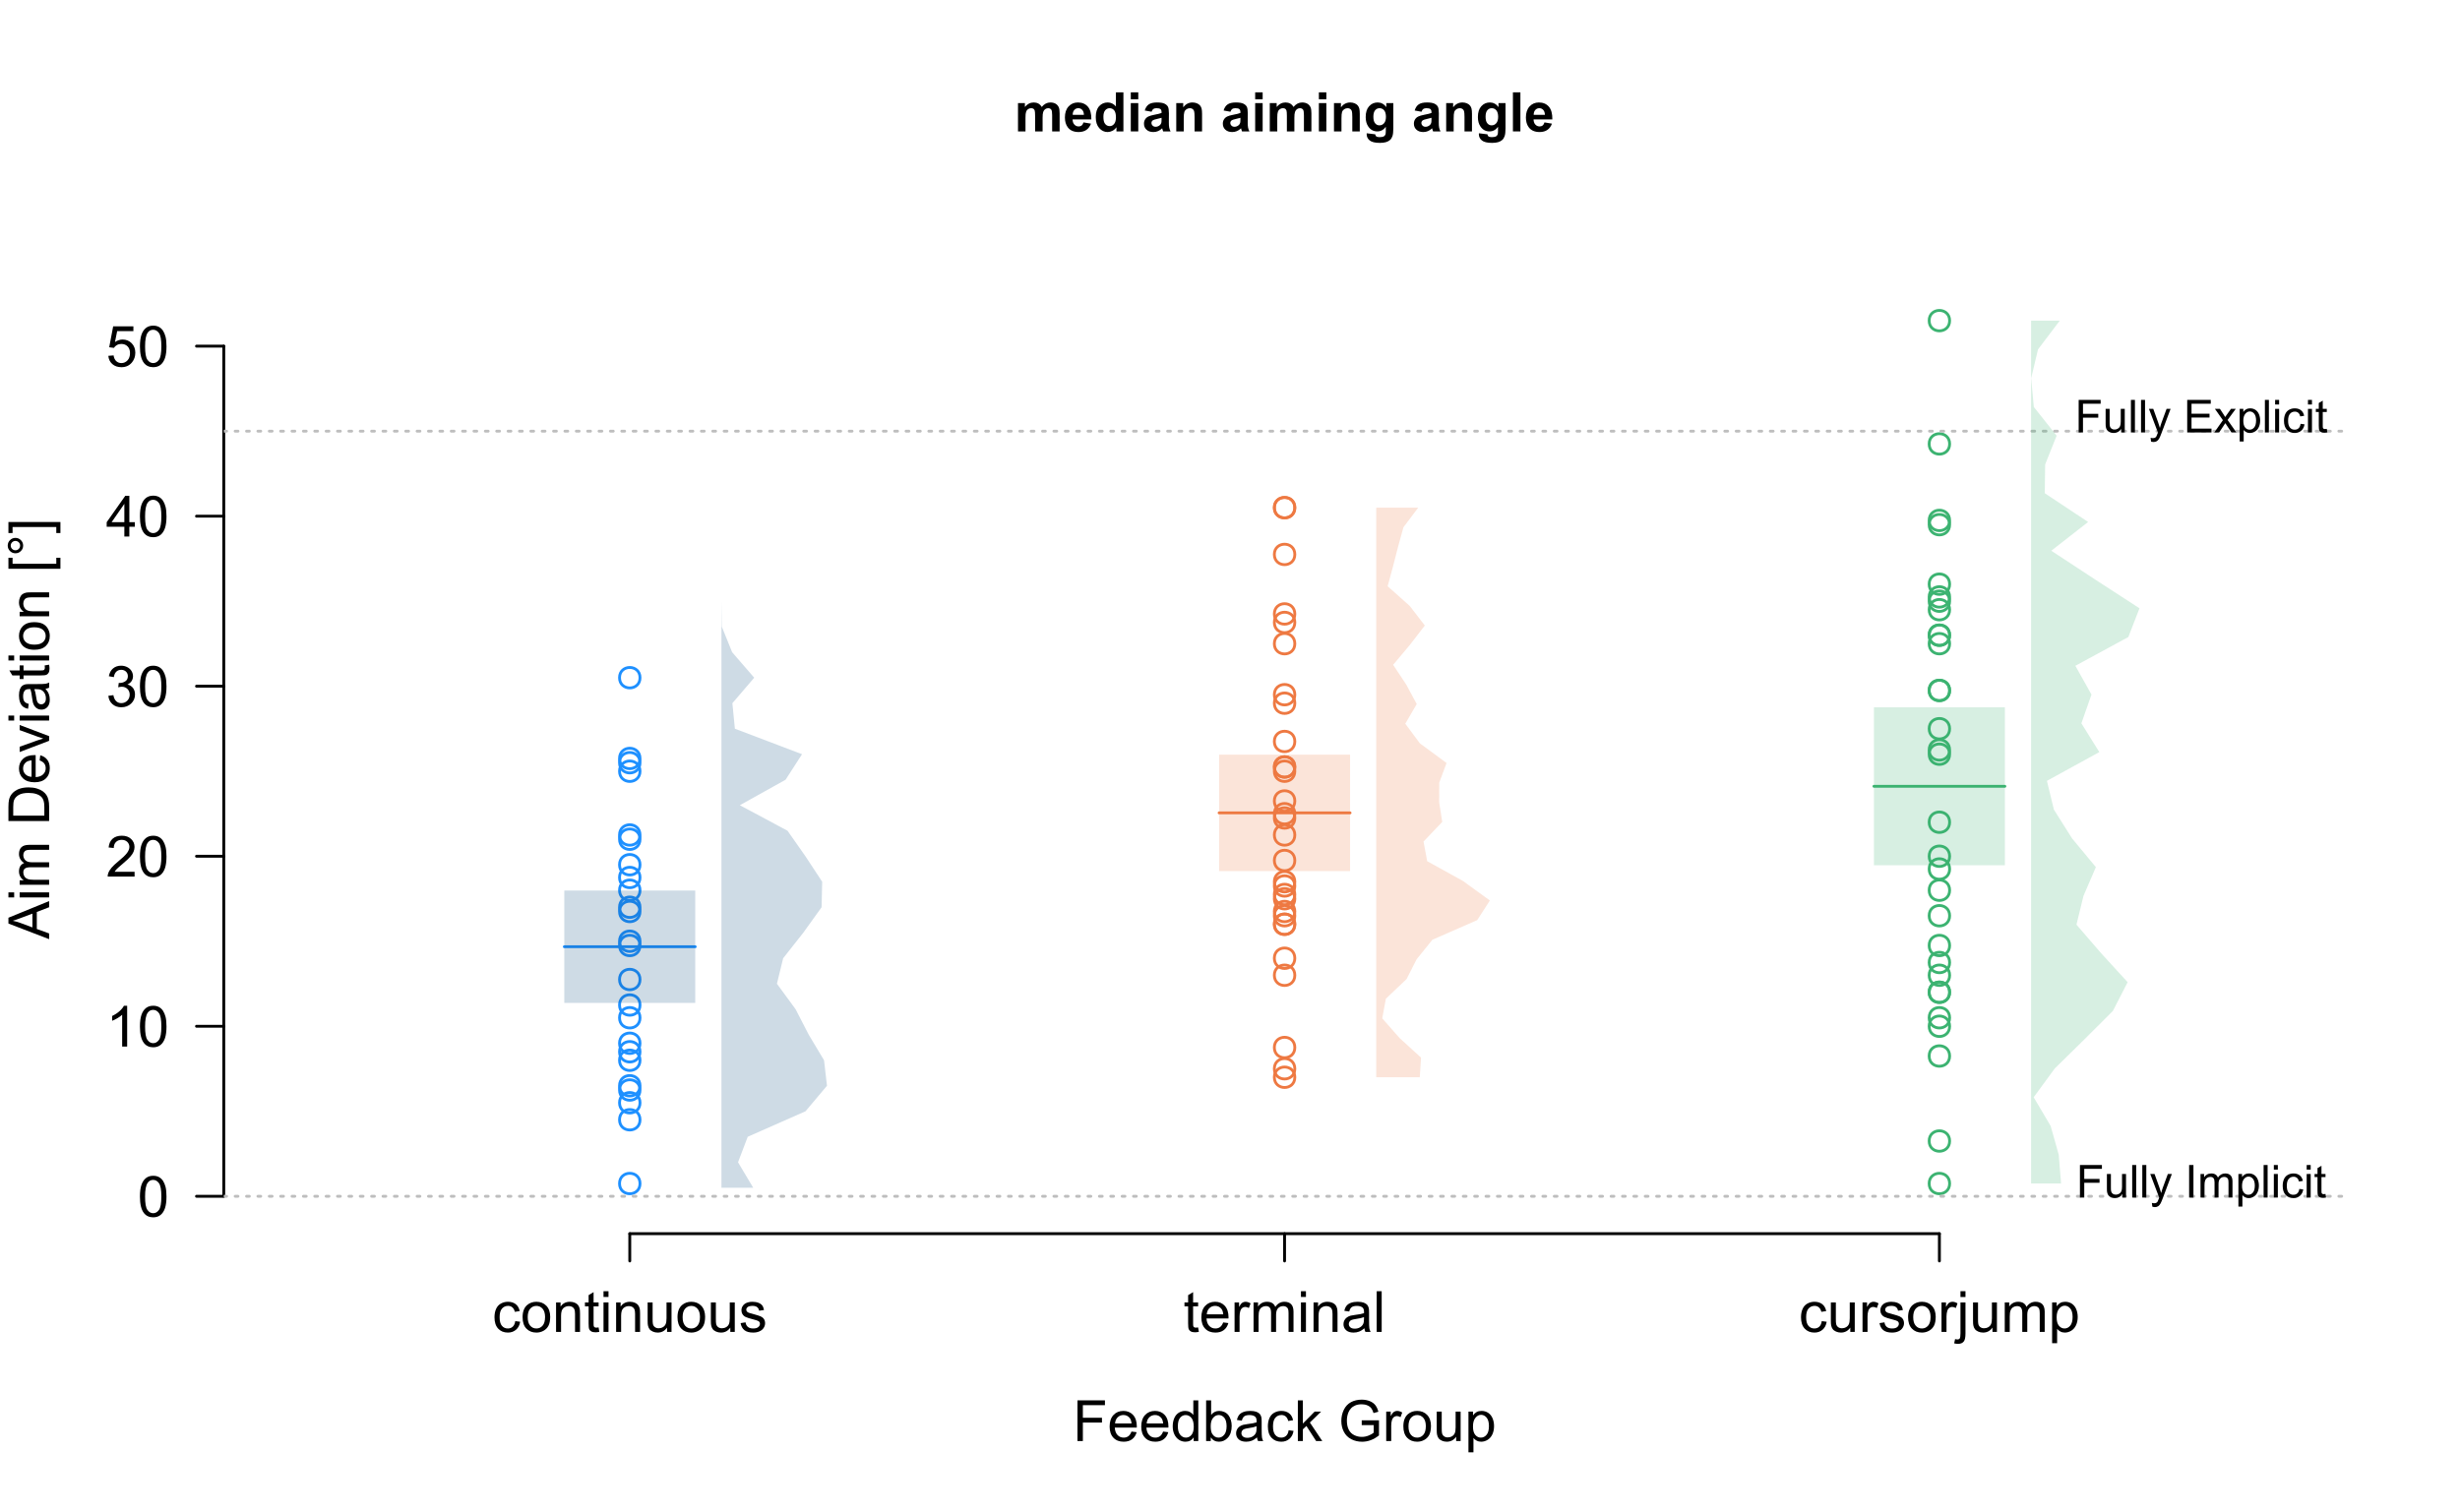 <?xml version="1.0" encoding="UTF-8"?>
<svg xmlns="http://www.w3.org/2000/svg" xmlns:xlink="http://www.w3.org/1999/xlink" width="649pt" height="399pt" viewBox="0 0 649 399" version="1.1">
<defs>
<g>
<symbol overflow="visible" id="glyph0-0">
<path style="stroke:none;" d="M 1.801 0 L 1.801 -9 L 9 -9 L 9 0 Z M 2.023 -0.227 L 8.773 -0.227 L 8.773 -8.773 L 2.023 -8.773 Z M 2.023 -0.227 "/>
</symbol>
<symbol overflow="visible" id="glyph0-1">
<path style="stroke:none;" d="M 0.887 -7.469 L 2.707 -7.469 L 2.707 -6.449 C 3.355 -7.238 4.129 -7.633 5.035 -7.637 C 5.508 -7.633 5.922 -7.535 6.277 -7.34 C 6.625 -7.141 6.914 -6.844 7.145 -6.449 C 7.469 -6.844 7.824 -7.141 8.203 -7.34 C 8.582 -7.535 8.988 -7.633 9.422 -7.637 C 9.969 -7.633 10.43 -7.523 10.812 -7.301 C 11.188 -7.078 11.473 -6.75 11.664 -6.32 C 11.797 -6 11.863 -5.484 11.867 -4.773 L 11.867 0 L 9.895 0 L 9.895 -4.27 C 9.891 -5.008 9.82 -5.484 9.688 -5.703 C 9.5 -5.98 9.219 -6.121 8.844 -6.125 C 8.562 -6.121 8.305 -6.039 8.062 -5.871 C 7.82 -5.699 7.645 -5.449 7.535 -5.129 C 7.426 -4.801 7.371 -4.289 7.375 -3.586 L 7.375 0 L 5.398 0 L 5.398 -4.094 C 5.395 -4.816 5.359 -5.285 5.293 -5.5 C 5.219 -5.707 5.109 -5.863 4.965 -5.969 C 4.816 -6.07 4.617 -6.121 4.367 -6.125 C 4.059 -6.121 3.785 -6.039 3.543 -5.879 C 3.297 -5.711 3.121 -5.477 3.02 -5.168 C 2.91 -4.855 2.859 -4.34 2.863 -3.629 L 2.863 0 L 0.887 0 Z M 0.887 -7.469 "/>
</symbol>
<symbol overflow="visible" id="glyph0-2">
<path style="stroke:none;" d="M 5.359 -2.375 L 7.328 -2.047 C 7.07 -1.32 6.668 -0.773 6.125 -0.398 C 5.578 -0.023 4.898 0.164 4.078 0.168 C 2.777 0.164 1.816 -0.258 1.195 -1.105 C 0.703 -1.781 0.457 -2.637 0.457 -3.676 C 0.457 -4.91 0.777 -5.883 1.426 -6.586 C 2.07 -7.285 2.891 -7.633 3.883 -7.637 C 4.988 -7.633 5.863 -7.266 6.508 -6.535 C 7.148 -5.797 7.457 -4.676 7.434 -3.164 L 2.48 -3.164 C 2.492 -2.578 2.652 -2.121 2.961 -1.797 C 3.262 -1.469 3.641 -1.305 4.098 -1.309 C 4.402 -1.305 4.664 -1.391 4.879 -1.559 C 5.086 -1.727 5.246 -1.996 5.359 -2.375 Z M 5.469 -4.375 C 5.453 -4.941 5.309 -5.375 5.027 -5.676 C 4.746 -5.973 4.402 -6.121 4 -6.125 C 3.566 -6.121 3.211 -5.965 2.934 -5.652 C 2.648 -5.336 2.508 -4.91 2.516 -4.375 Z M 5.469 -4.375 "/>
</symbol>
<symbol overflow="visible" id="glyph0-3">
<path style="stroke:none;" d="M 7.883 0 L 6.047 0 L 6.047 -1.098 C 5.742 -0.668 5.379 -0.352 4.965 -0.145 C 4.547 0.062 4.129 0.164 3.711 0.168 C 2.852 0.164 2.117 -0.18 1.508 -0.867 C 0.891 -1.559 0.586 -2.523 0.59 -3.762 C 0.586 -5.027 0.883 -5.988 1.48 -6.648 C 2.074 -7.305 2.828 -7.633 3.742 -7.637 C 4.574 -7.633 5.297 -7.285 5.906 -6.594 L 5.906 -10.309 L 7.883 -10.309 Z M 2.609 -3.895 C 2.605 -3.094 2.715 -2.516 2.938 -2.164 C 3.254 -1.645 3.699 -1.387 4.273 -1.391 C 4.727 -1.387 5.113 -1.582 5.434 -1.969 C 5.75 -2.355 5.91 -2.934 5.914 -3.707 C 5.91 -4.562 5.758 -5.18 5.449 -5.559 C 5.137 -5.934 4.738 -6.121 4.262 -6.125 C 3.789 -6.121 3.398 -5.938 3.082 -5.566 C 2.766 -5.191 2.605 -4.633 2.609 -3.895 Z M 2.609 -3.895 "/>
</symbol>
<symbol overflow="visible" id="glyph0-4">
<path style="stroke:none;" d="M 1.035 -8.48 L 1.035 -10.309 L 3.008 -10.309 L 3.008 -8.48 Z M 1.035 0 L 1.035 -7.469 L 3.008 -7.469 L 3.008 0 Z M 1.035 0 "/>
</symbol>
<symbol overflow="visible" id="glyph0-5">
<path style="stroke:none;" d="M 2.512 -5.188 L 0.719 -5.512 C 0.918 -6.23 1.266 -6.766 1.758 -7.113 C 2.25 -7.461 2.98 -7.633 3.953 -7.637 C 4.832 -7.633 5.488 -7.531 5.918 -7.324 C 6.348 -7.113 6.648 -6.848 6.828 -6.527 C 7 -6.207 7.09 -5.617 7.094 -4.762 L 7.074 -2.453 C 7.07 -1.793 7.102 -1.309 7.168 -1 C 7.227 -0.688 7.348 -0.355 7.523 0 L 5.57 0 C 5.516 -0.129 5.453 -0.32 5.379 -0.582 C 5.344 -0.695 5.32 -0.773 5.309 -0.816 C 4.969 -0.484 4.605 -0.238 4.223 -0.078 C 3.836 0.086 3.426 0.164 2.996 0.168 C 2.223 0.164 1.617 -0.043 1.176 -0.457 C 0.73 -0.871 0.508 -1.398 0.512 -2.039 C 0.508 -2.461 0.609 -2.836 0.812 -3.168 C 1.012 -3.496 1.293 -3.75 1.66 -3.926 C 2.02 -4.102 2.547 -4.254 3.234 -4.387 C 4.156 -4.559 4.793 -4.719 5.152 -4.871 L 5.152 -5.07 C 5.148 -5.445 5.055 -5.719 4.871 -5.883 C 4.68 -6.043 4.328 -6.121 3.812 -6.125 C 3.457 -6.121 3.184 -6.055 2.988 -5.918 C 2.789 -5.777 2.629 -5.531 2.512 -5.188 Z M 5.152 -3.586 C 4.895 -3.5 4.496 -3.398 3.949 -3.285 C 3.402 -3.164 3.043 -3.047 2.875 -2.938 C 2.613 -2.75 2.484 -2.52 2.488 -2.242 C 2.484 -1.965 2.586 -1.727 2.797 -1.523 C 3 -1.32 3.266 -1.219 3.586 -1.223 C 3.941 -1.219 4.281 -1.336 4.605 -1.574 C 4.844 -1.75 5 -1.969 5.078 -2.23 C 5.125 -2.395 5.148 -2.715 5.152 -3.191 Z M 5.152 -3.586 "/>
</symbol>
<symbol overflow="visible" id="glyph0-6">
<path style="stroke:none;" d="M 7.824 0 L 5.852 0 L 5.852 -3.812 C 5.848 -4.613 5.805 -5.133 5.723 -5.375 C 5.637 -5.609 5.5 -5.793 5.312 -5.926 C 5.121 -6.055 4.891 -6.121 4.625 -6.125 C 4.281 -6.121 3.977 -6.027 3.703 -5.844 C 3.43 -5.652 3.242 -5.406 3.145 -5.098 C 3.043 -4.785 2.992 -4.211 2.996 -3.383 L 2.996 0 L 1.02 0 L 1.02 -7.469 L 2.855 -7.469 L 2.855 -6.371 C 3.504 -7.211 4.324 -7.633 5.316 -7.637 C 5.746 -7.633 6.145 -7.555 6.508 -7.398 C 6.867 -7.238 7.141 -7.039 7.328 -6.797 C 7.512 -6.555 7.641 -6.277 7.715 -5.969 C 7.785 -5.656 7.82 -5.215 7.824 -4.641 Z M 7.824 0 "/>
</symbol>
<symbol overflow="visible" id="glyph0-7">
<path style="stroke:none;" d=""/>
</symbol>
<symbol overflow="visible" id="glyph0-8">
<path style="stroke:none;" d="M 0.852 0.492 L 3.109 0.766 C 3.145 1.027 3.23 1.207 3.367 1.309 C 3.551 1.445 3.848 1.516 4.254 1.52 C 4.77 1.516 5.156 1.438 5.414 1.285 C 5.586 1.18 5.715 1.016 5.809 0.789 C 5.863 0.621 5.895 0.32 5.898 -0.121 L 5.898 -1.211 C 5.305 -0.402 4.559 0 3.664 0 C 2.656 0 1.863 -0.422 1.281 -1.273 C 0.816 -1.938 0.586 -2.773 0.59 -3.777 C 0.586 -5.023 0.887 -5.98 1.492 -6.645 C 2.094 -7.305 2.844 -7.633 3.742 -7.637 C 4.66 -7.633 5.422 -7.227 6.027 -6.418 L 6.027 -7.469 L 7.875 -7.469 L 7.875 -0.766 C 7.875 0.113 7.801 0.77 7.656 1.207 C 7.508 1.645 7.305 1.984 7.043 2.234 C 6.781 2.48 6.43 2.676 5.992 2.82 C 5.551 2.957 4.996 3.027 4.332 3.031 C 3.062 3.027 2.164 2.812 1.637 2.379 C 1.105 1.945 0.844 1.395 0.844 0.73 C 0.844 0.664 0.844 0.586 0.852 0.492 Z M 2.617 -3.887 C 2.613 -3.09 2.766 -2.512 3.074 -2.148 C 3.379 -1.777 3.758 -1.594 4.211 -1.598 C 4.691 -1.594 5.098 -1.781 5.434 -2.16 C 5.762 -2.535 5.93 -3.094 5.934 -3.84 C 5.93 -4.609 5.77 -5.184 5.453 -5.562 C 5.133 -5.934 4.73 -6.121 4.246 -6.125 C 3.77 -6.121 3.379 -5.938 3.074 -5.57 C 2.766 -5.199 2.613 -4.637 2.617 -3.887 Z M 2.617 -3.887 "/>
</symbol>
<symbol overflow="visible" id="glyph0-9">
<path style="stroke:none;" d="M 1.035 0 L 1.035 -10.309 L 3.008 -10.309 L 3.008 0 Z M 1.035 0 "/>
</symbol>
<symbol overflow="visible" id="glyph1-0">
<path style="stroke:none;" d="M 1.875 0 L 1.875 -9.375 L 9.375 -9.375 L 9.375 0 Z M 2.109 -0.234 L 9.141 -0.234 L 9.141 -9.141 L 2.109 -9.141 Z M 2.109 -0.234 "/>
</symbol>
<symbol overflow="visible" id="glyph1-1">
<path style="stroke:none;" d="M 1.23 0 L 1.23 -10.738 L 8.473 -10.738 L 8.473 -9.469 L 2.652 -9.469 L 2.652 -6.145 L 7.691 -6.145 L 7.691 -4.879 L 2.652 -4.879 L 2.652 0 Z M 1.23 0 "/>
</symbol>
<symbol overflow="visible" id="glyph1-2">
<path style="stroke:none;" d="M 6.312 -2.504 L 7.676 -2.336 C 7.457 -1.535 7.059 -0.918 6.48 -0.48 C 5.898 -0.043 5.156 0.176 4.254 0.176 C 3.113 0.176 2.211 -0.172 1.547 -0.875 C 0.883 -1.57 0.551 -2.555 0.551 -3.824 C 0.551 -5.129 0.887 -6.145 1.559 -6.867 C 2.23 -7.59 3.105 -7.949 4.184 -7.953 C 5.223 -7.949 6.07 -7.598 6.73 -6.891 C 7.387 -6.18 7.715 -5.184 7.719 -3.902 C 7.715 -3.824 7.715 -3.707 7.711 -3.551 L 1.91 -3.551 C 1.957 -2.695 2.199 -2.039 2.637 -1.586 C 3.07 -1.129 3.609 -0.902 4.262 -0.906 C 4.742 -0.902 5.156 -1.031 5.5 -1.289 C 5.84 -1.543 6.109 -1.945 6.312 -2.504 Z M 1.984 -4.637 L 6.328 -4.637 C 6.27 -5.285 6.102 -5.777 5.828 -6.109 C 5.406 -6.613 4.863 -6.867 4.195 -6.871 C 3.59 -6.867 3.078 -6.664 2.668 -6.262 C 2.254 -5.855 2.027 -5.312 1.984 -4.637 Z M 1.984 -4.637 "/>
</symbol>
<symbol overflow="visible" id="glyph1-3">
<path style="stroke:none;" d="M 6.035 0 L 6.035 -0.98 C 5.543 -0.207 4.816 0.176 3.859 0.176 C 3.238 0.176 2.668 0.008 2.148 -0.336 C 1.629 -0.676 1.227 -1.156 0.941 -1.77 C 0.652 -2.379 0.508 -3.082 0.512 -3.883 C 0.508 -4.656 0.637 -5.359 0.898 -5.996 C 1.156 -6.625 1.547 -7.109 2.066 -7.449 C 2.582 -7.781 3.16 -7.949 3.801 -7.953 C 4.266 -7.949 4.684 -7.852 5.051 -7.656 C 5.418 -7.457 5.715 -7.199 5.945 -6.883 L 5.945 -10.738 L 7.258 -10.738 L 7.258 0 Z M 1.867 -3.883 C 1.863 -2.883 2.074 -2.137 2.496 -1.645 C 2.918 -1.148 3.414 -0.902 3.984 -0.906 C 4.559 -0.902 5.047 -1.137 5.453 -1.613 C 5.855 -2.082 6.059 -2.805 6.059 -3.773 C 6.059 -4.836 5.852 -5.613 5.441 -6.113 C 5.031 -6.609 4.527 -6.859 3.926 -6.863 C 3.34 -6.859 2.848 -6.621 2.457 -6.145 C 2.059 -5.664 1.863 -4.91 1.867 -3.883 Z M 1.867 -3.883 "/>
</symbol>
<symbol overflow="visible" id="glyph1-4">
<path style="stroke:none;" d="M 2.203 0 L 0.98 0 L 0.98 -10.738 L 2.301 -10.738 L 2.301 -6.906 C 2.852 -7.602 3.562 -7.949 4.43 -7.953 C 4.906 -7.949 5.359 -7.855 5.789 -7.664 C 6.215 -7.469 6.566 -7.195 6.844 -6.852 C 7.117 -6.5 7.332 -6.078 7.492 -5.586 C 7.645 -5.09 7.723 -4.566 7.727 -4.008 C 7.723 -2.672 7.395 -1.641 6.738 -0.914 C 6.078 -0.188 5.285 0.176 4.367 0.176 C 3.445 0.176 2.727 -0.207 2.203 -0.973 Z M 2.191 -3.949 C 2.191 -3.012 2.316 -2.336 2.57 -1.926 C 2.984 -1.242 3.547 -0.902 4.254 -0.906 C 4.832 -0.902 5.328 -1.152 5.75 -1.656 C 6.164 -2.156 6.375 -2.902 6.379 -3.898 C 6.375 -4.91 6.172 -5.66 5.773 -6.145 C 5.367 -6.625 4.883 -6.867 4.312 -6.871 C 3.734 -6.867 3.234 -6.617 2.82 -6.117 C 2.398 -5.617 2.191 -4.895 2.191 -3.949 Z M 2.191 -3.949 "/>
</symbol>
<symbol overflow="visible" id="glyph1-5">
<path style="stroke:none;" d="M 6.062 -0.961 C 5.574 -0.543 5.105 -0.246 4.652 -0.078 C 4.199 0.094 3.715 0.176 3.199 0.176 C 2.344 0.176 1.688 -0.031 1.23 -0.449 C 0.77 -0.867 0.539 -1.402 0.543 -2.051 C 0.539 -2.43 0.625 -2.777 0.801 -3.094 C 0.973 -3.406 1.199 -3.656 1.484 -3.852 C 1.762 -4.039 2.078 -4.184 2.43 -4.285 C 2.688 -4.348 3.078 -4.414 3.602 -4.484 C 4.664 -4.605 5.449 -4.758 5.953 -4.938 C 5.957 -5.113 5.957 -5.227 5.961 -5.281 C 5.957 -5.812 5.836 -6.191 5.59 -6.414 C 5.25 -6.711 4.746 -6.859 4.086 -6.863 C 3.461 -6.859 3.004 -6.75 2.711 -6.535 C 2.414 -6.316 2.195 -5.934 2.059 -5.383 L 0.77 -5.559 C 0.883 -6.109 1.078 -6.555 1.348 -6.895 C 1.613 -7.234 2 -7.496 2.512 -7.68 C 3.016 -7.859 3.605 -7.949 4.277 -7.953 C 4.941 -7.949 5.48 -7.871 5.895 -7.719 C 6.309 -7.559 6.613 -7.363 6.812 -7.129 C 7.004 -6.891 7.141 -6.594 7.223 -6.234 C 7.266 -6.008 7.289 -5.602 7.289 -5.016 L 7.289 -3.258 C 7.289 -2.031 7.316 -1.254 7.371 -0.934 C 7.426 -0.605 7.535 -0.297 7.703 0 L 6.328 0 C 6.191 -0.273 6.102 -0.594 6.062 -0.961 Z M 5.953 -3.902 C 5.477 -3.707 4.758 -3.539 3.801 -3.406 C 3.258 -3.324 2.875 -3.238 2.648 -3.141 C 2.422 -3.043 2.246 -2.898 2.129 -2.711 C 2.004 -2.52 1.945 -2.312 1.949 -2.086 C 1.945 -1.734 2.078 -1.441 2.348 -1.207 C 2.609 -0.973 3 -0.855 3.516 -0.855 C 4.023 -0.855 4.473 -0.965 4.871 -1.188 C 5.262 -1.41 5.555 -1.715 5.742 -2.102 C 5.883 -2.395 5.953 -2.836 5.953 -3.422 Z M 5.953 -3.902 "/>
</symbol>
<symbol overflow="visible" id="glyph1-6">
<path style="stroke:none;" d="M 6.062 -2.848 L 7.359 -2.68 C 7.219 -1.781 6.855 -1.082 6.273 -0.582 C 5.688 -0.074 4.973 0.176 4.125 0.176 C 3.059 0.176 2.199 -0.172 1.555 -0.867 C 0.906 -1.562 0.586 -2.559 0.586 -3.859 C 0.586 -4.699 0.723 -5.434 1.004 -6.062 C 1.277 -6.691 1.703 -7.164 2.273 -7.48 C 2.844 -7.793 3.461 -7.949 4.133 -7.953 C 4.973 -7.949 5.664 -7.738 6.203 -7.312 C 6.738 -6.883 7.082 -6.273 7.234 -5.492 L 5.953 -5.297 C 5.832 -5.816 5.613 -6.207 5.305 -6.473 C 4.992 -6.734 4.621 -6.867 4.184 -6.871 C 3.52 -6.867 2.977 -6.629 2.562 -6.156 C 2.145 -5.676 1.938 -4.922 1.941 -3.898 C 1.938 -2.848 2.137 -2.09 2.539 -1.617 C 2.938 -1.141 3.461 -0.902 4.109 -0.906 C 4.625 -0.902 5.059 -1.062 5.406 -1.383 C 5.75 -1.699 5.969 -2.188 6.062 -2.848 Z M 6.062 -2.848 "/>
</symbol>
<symbol overflow="visible" id="glyph1-7">
<path style="stroke:none;" d="M 0.996 0 L 0.996 -10.738 L 2.312 -10.738 L 2.312 -4.613 L 5.434 -7.777 L 7.141 -7.777 L 4.168 -4.891 L 7.441 0 L 5.816 0 L 3.246 -3.977 L 2.312 -3.082 L 2.312 0 Z M 0.996 0 "/>
</symbol>
<symbol overflow="visible" id="glyph1-8">
<path style="stroke:none;" d=""/>
</symbol>
<symbol overflow="visible" id="glyph1-9">
<path style="stroke:none;" d="M 6.18 -4.211 L 6.18 -5.473 L 10.73 -5.477 L 10.73 -1.492 C 10.027 -0.934 9.309 -0.516 8.57 -0.238 C 7.824 0.043 7.062 0.18 6.285 0.184 C 5.227 0.18 4.27 -0.043 3.41 -0.492 C 2.547 -0.945 1.895 -1.598 1.457 -2.453 C 1.016 -3.305 0.797 -4.258 0.797 -5.316 C 0.797 -6.355 1.016 -7.332 1.453 -8.242 C 1.891 -9.145 2.52 -9.816 3.34 -10.262 C 4.16 -10.699 5.105 -10.922 6.176 -10.922 C 6.949 -10.922 7.648 -10.793 8.281 -10.543 C 8.906 -10.285 9.398 -9.938 9.754 -9.492 C 10.109 -9.043 10.383 -8.457 10.57 -7.734 L 9.289 -7.383 C 9.125 -7.93 8.926 -8.359 8.688 -8.672 C 8.445 -8.984 8.102 -9.234 7.66 -9.422 C 7.215 -9.609 6.723 -9.703 6.18 -9.703 C 5.527 -9.703 4.965 -9.602 4.496 -9.406 C 4.02 -9.203 3.637 -8.945 3.348 -8.625 C 3.055 -8.305 2.832 -7.949 2.672 -7.566 C 2.398 -6.898 2.262 -6.18 2.262 -5.406 C 2.262 -4.445 2.426 -3.645 2.754 -3 C 3.082 -2.355 3.562 -1.875 4.195 -1.566 C 4.824 -1.25 5.492 -1.094 6.203 -1.098 C 6.816 -1.094 7.418 -1.215 8.004 -1.453 C 8.59 -1.688 9.035 -1.938 9.34 -2.211 L 9.34 -4.211 Z M 6.18 -4.211 "/>
</symbol>
<symbol overflow="visible" id="glyph1-10">
<path style="stroke:none;" d="M 0.973 0 L 0.973 -7.777 L 2.16 -7.777 L 2.16 -6.598 C 2.461 -7.148 2.738 -7.512 2.996 -7.688 C 3.25 -7.863 3.535 -7.949 3.844 -7.953 C 4.289 -7.949 4.738 -7.809 5.199 -7.531 L 4.746 -6.305 C 4.422 -6.496 4.098 -6.59 3.781 -6.594 C 3.488 -6.59 3.23 -6.504 3.004 -6.332 C 2.773 -6.156 2.609 -5.914 2.512 -5.609 C 2.363 -5.137 2.289 -4.625 2.293 -4.07 L 2.293 0 Z M 0.973 0 "/>
</symbol>
<symbol overflow="visible" id="glyph1-11">
<path style="stroke:none;" d="M 0.5 -3.891 C 0.496 -5.328 0.898 -6.395 1.699 -7.09 C 2.367 -7.664 3.18 -7.949 4.145 -7.953 C 5.211 -7.949 6.086 -7.602 6.766 -6.902 C 7.441 -6.199 7.781 -5.23 7.785 -4 C 7.781 -2.996 7.629 -2.207 7.332 -1.637 C 7.027 -1.059 6.594 -0.613 6.023 -0.301 C 5.449 0.02 4.82 0.176 4.145 0.176 C 3.051 0.176 2.172 -0.172 1.504 -0.871 C 0.832 -1.566 0.496 -2.574 0.5 -3.891 Z M 1.852 -3.891 C 1.852 -2.891 2.066 -2.141 2.504 -1.648 C 2.934 -1.148 3.48 -0.902 4.145 -0.906 C 4.793 -0.902 5.34 -1.152 5.777 -1.652 C 6.211 -2.152 6.426 -2.91 6.43 -3.934 C 6.426 -4.891 6.207 -5.621 5.773 -6.117 C 5.336 -6.613 4.793 -6.859 4.145 -6.863 C 3.48 -6.859 2.934 -6.613 2.504 -6.121 C 2.066 -5.625 1.852 -4.883 1.852 -3.891 Z M 1.852 -3.891 "/>
</symbol>
<symbol overflow="visible" id="glyph1-12">
<path style="stroke:none;" d="M 6.086 0 L 6.086 -1.141 C 5.48 -0.262 4.656 0.176 3.617 0.176 C 3.156 0.176 2.73 0.09 2.332 -0.086 C 1.934 -0.262 1.637 -0.484 1.445 -0.75 C 1.25 -1.016 1.113 -1.34 1.039 -1.727 C 0.984 -1.984 0.961 -2.395 0.961 -2.961 L 0.961 -7.777 L 2.277 -7.777 L 2.277 -3.465 C 2.273 -2.77 2.301 -2.309 2.359 -2.074 C 2.441 -1.727 2.617 -1.453 2.887 -1.258 C 3.152 -1.059 3.484 -0.961 3.883 -0.961 C 4.277 -0.961 4.648 -1.059 4.996 -1.262 C 5.34 -1.461 5.586 -1.738 5.73 -2.09 C 5.871 -2.438 5.941 -2.945 5.945 -3.609 L 5.945 -7.777 L 7.266 -7.777 L 7.266 0 Z M 6.086 0 "/>
</symbol>
<symbol overflow="visible" id="glyph1-13">
<path style="stroke:none;" d="M 0.988 2.98 L 0.988 -7.777 L 2.191 -7.777 L 2.191 -6.766 C 2.473 -7.16 2.789 -7.457 3.148 -7.656 C 3.5 -7.852 3.934 -7.949 4.445 -7.953 C 5.105 -7.949 5.691 -7.781 6.203 -7.441 C 6.707 -7.098 7.09 -6.613 7.352 -5.996 C 7.609 -5.371 7.738 -4.691 7.742 -3.949 C 7.738 -3.152 7.598 -2.434 7.312 -1.797 C 7.023 -1.16 6.605 -0.672 6.066 -0.332 C 5.52 0.008 4.949 0.176 4.352 0.176 C 3.91 0.176 3.516 0.086 3.168 -0.102 C 2.816 -0.285 2.531 -0.52 2.309 -0.805 L 2.309 2.98 Z M 2.184 -3.844 C 2.18 -2.844 2.383 -2.102 2.789 -1.625 C 3.195 -1.141 3.684 -0.902 4.262 -0.906 C 4.844 -0.902 5.348 -1.148 5.766 -1.648 C 6.184 -2.141 6.391 -2.91 6.395 -3.953 C 6.391 -4.941 6.188 -5.684 5.781 -6.18 C 5.371 -6.672 4.883 -6.918 4.32 -6.922 C 3.758 -6.918 3.262 -6.656 2.832 -6.133 C 2.395 -5.605 2.18 -4.844 2.184 -3.844 Z M 2.184 -3.844 "/>
</symbol>
<symbol overflow="visible" id="glyph1-14">
<path style="stroke:none;" d="M 0.988 0 L 0.988 -7.777 L 2.176 -7.777 L 2.176 -6.672 C 2.742 -7.523 3.57 -7.949 4.652 -7.953 C 5.121 -7.949 5.551 -7.867 5.941 -7.699 C 6.332 -7.531 6.625 -7.309 6.824 -7.039 C 7.016 -6.762 7.152 -6.438 7.234 -6.062 C 7.281 -5.816 7.305 -5.391 7.309 -4.781 L 7.309 0 L 5.992 0 L 5.992 -4.73 C 5.988 -5.266 5.938 -5.668 5.836 -5.938 C 5.734 -6.199 5.551 -6.414 5.289 -6.574 C 5.027 -6.73 4.723 -6.809 4.371 -6.812 C 3.809 -6.809 3.324 -6.629 2.918 -6.277 C 2.512 -5.918 2.309 -5.242 2.309 -4.25 L 2.309 0 Z M 0.988 0 "/>
</symbol>
<symbol overflow="visible" id="glyph1-15">
<path style="stroke:none;" d="M 3.867 -1.18 L 4.059 -0.016 C 3.684 0.062 3.352 0.098 3.062 0.102 C 2.582 0.098 2.211 0.027 1.949 -0.125 C 1.684 -0.273 1.496 -0.473 1.391 -0.719 C 1.281 -0.965 1.23 -1.484 1.23 -2.277 L 1.23 -6.754 L 0.266 -6.754 L 0.266 -7.777 L 1.23 -7.777 L 1.23 -9.703 L 2.543 -10.496 L 2.543 -7.777 L 3.867 -7.777 L 3.867 -6.754 L 2.543 -6.754 L 2.543 -2.203 C 2.543 -1.828 2.562 -1.586 2.609 -1.48 C 2.652 -1.371 2.73 -1.285 2.836 -1.223 C 2.941 -1.156 3.09 -1.125 3.289 -1.129 C 3.43 -1.125 3.625 -1.141 3.867 -1.18 Z M 3.867 -1.18 "/>
</symbol>
<symbol overflow="visible" id="glyph1-16">
<path style="stroke:none;" d="M 0.996 -9.223 L 0.996 -10.738 L 2.312 -10.738 L 2.312 -9.223 Z M 0.996 0 L 0.996 -7.777 L 2.312 -7.777 L 2.312 0 Z M 0.996 0 "/>
</symbol>
<symbol overflow="visible" id="glyph1-17">
<path style="stroke:none;" d="M 0.461 -2.32 L 1.766 -2.527 C 1.836 -2 2.039 -1.602 2.375 -1.324 C 2.707 -1.043 3.176 -0.902 3.781 -0.906 C 4.383 -0.902 4.832 -1.027 5.125 -1.277 C 5.418 -1.523 5.566 -1.812 5.566 -2.145 C 5.566 -2.441 5.438 -2.676 5.18 -2.848 C 4.996 -2.965 4.547 -3.113 3.832 -3.297 C 2.863 -3.539 2.191 -3.75 1.816 -3.93 C 1.441 -4.105 1.156 -4.352 0.969 -4.668 C 0.773 -4.98 0.68 -5.328 0.68 -5.711 C 0.68 -6.059 0.758 -6.379 0.918 -6.676 C 1.074 -6.965 1.289 -7.211 1.566 -7.414 C 1.77 -7.562 2.051 -7.691 2.406 -7.797 C 2.758 -7.898 3.137 -7.949 3.547 -7.953 C 4.152 -7.949 4.688 -7.863 5.152 -7.688 C 5.609 -7.512 5.949 -7.273 6.172 -6.977 C 6.391 -6.676 6.543 -6.273 6.629 -5.773 L 5.34 -5.594 C 5.277 -5.992 5.109 -6.305 4.828 -6.531 C 4.547 -6.754 4.148 -6.867 3.641 -6.871 C 3.031 -6.867 2.602 -6.766 2.344 -6.57 C 2.086 -6.367 1.957 -6.133 1.957 -5.867 C 1.957 -5.691 2.008 -5.539 2.117 -5.406 C 2.219 -5.262 2.387 -5.145 2.621 -5.055 C 2.75 -5.004 3.141 -4.891 3.785 -4.719 C 4.719 -4.465 5.367 -4.262 5.738 -4.105 C 6.105 -3.945 6.395 -3.715 6.605 -3.414 C 6.812 -3.109 6.918 -2.734 6.922 -2.285 C 6.918 -1.844 6.789 -1.43 6.535 -1.043 C 6.277 -0.652 5.91 -0.352 5.426 -0.141 C 4.941 0.07 4.395 0.176 3.785 0.176 C 2.773 0.176 2 -0.031 1.473 -0.453 C 0.941 -0.871 0.605 -1.496 0.461 -2.32 Z M 0.461 -2.32 "/>
</symbol>
<symbol overflow="visible" id="glyph1-18">
<path style="stroke:none;" d="M 0.988 0 L 0.988 -7.777 L 2.168 -7.777 L 2.168 -6.688 C 2.41 -7.062 2.734 -7.371 3.141 -7.605 C 3.547 -7.836 4.008 -7.949 4.527 -7.953 C 5.102 -7.949 5.574 -7.832 5.941 -7.594 C 6.309 -7.352 6.566 -7.016 6.723 -6.594 C 7.336 -7.496 8.137 -7.949 9.125 -7.953 C 9.891 -7.949 10.484 -7.738 10.902 -7.312 C 11.316 -6.883 11.523 -6.223 11.527 -5.34 L 11.527 0 L 10.219 0 L 10.219 -4.898 C 10.219 -5.426 10.176 -5.805 10.09 -6.039 C 10.004 -6.27 9.848 -6.457 9.625 -6.598 C 9.398 -6.738 9.133 -6.809 8.832 -6.812 C 8.281 -6.809 7.828 -6.625 7.469 -6.266 C 7.105 -5.898 6.926 -5.316 6.93 -4.52 L 6.93 0 L 5.609 0 L 5.609 -5.055 C 5.605 -5.637 5.5 -6.074 5.285 -6.371 C 5.07 -6.66 4.719 -6.809 4.234 -6.812 C 3.859 -6.809 3.516 -6.711 3.203 -6.52 C 2.887 -6.32 2.66 -6.035 2.52 -5.66 C 2.379 -5.285 2.309 -4.742 2.309 -4.035 L 2.309 0 Z M 0.988 0 "/>
</symbol>
<symbol overflow="visible" id="glyph1-19">
<path style="stroke:none;" d="M 0.961 0 L 0.961 -10.738 L 2.277 -10.738 L 2.277 0 Z M 0.961 0 "/>
</symbol>
<symbol overflow="visible" id="glyph1-20">
<path style="stroke:none;" d="M 0.98 -9.207 L 0.98 -10.738 L 2.301 -10.738 L 2.301 -9.207 Z M -0.688 3.016 L -0.438 1.898 C -0.172 1.965 0.031 1.996 0.184 2 C 0.449 1.996 0.648 1.906 0.781 1.73 C 0.91 1.551 0.977 1.105 0.98 0.395 L 0.98 -7.777 L 2.301 -7.777 L 2.301 0.426 C 2.297 1.379 2.172 2.047 1.926 2.426 C 1.605 2.91 1.078 3.152 0.344 3.156 C -0.012 3.152 -0.352 3.105 -0.688 3.016 Z M -0.688 3.016 "/>
</symbol>
<symbol overflow="visible" id="glyph1-21">
<path style="stroke:none;" d="M 0.621 -5.297 C 0.621 -6.562 0.75 -7.582 1.012 -8.359 C 1.273 -9.133 1.664 -9.73 2.18 -10.152 C 2.695 -10.57 3.344 -10.781 4.125 -10.781 C 4.699 -10.781 5.203 -10.664 5.641 -10.434 C 6.074 -10.199 6.434 -9.863 6.715 -9.43 C 6.996 -8.988 7.219 -8.457 7.383 -7.832 C 7.543 -7.203 7.621 -6.359 7.625 -5.297 C 7.621 -4.035 7.492 -3.016 7.234 -2.246 C 6.973 -1.469 6.586 -0.871 6.074 -0.449 C 5.559 -0.027 4.91 0.18 4.125 0.184 C 3.086 0.18 2.27 -0.188 1.684 -0.93 C 0.973 -1.82 0.621 -3.277 0.621 -5.297 Z M 1.977 -5.297 C 1.973 -3.531 2.18 -2.355 2.594 -1.777 C 3.004 -1.191 3.516 -0.902 4.125 -0.902 C 4.727 -0.902 5.234 -1.195 5.648 -1.781 C 6.062 -2.367 6.27 -3.539 6.27 -5.297 C 6.27 -7.062 6.062 -8.234 5.648 -8.816 C 5.234 -9.398 4.719 -9.691 4.109 -9.691 C 3.5 -9.691 3.02 -9.434 2.66 -8.922 C 2.203 -8.262 1.973 -7.055 1.977 -5.297 Z M 1.977 -5.297 "/>
</symbol>
<symbol overflow="visible" id="glyph1-22">
<path style="stroke:none;" d="M 5.59 0 L 4.27 0 L 4.27 -8.402 C 3.949 -8.098 3.531 -7.793 3.02 -7.492 C 2.504 -7.188 2.043 -6.961 1.633 -6.812 L 1.633 -8.086 C 2.367 -8.43 3.012 -8.848 3.566 -9.344 C 4.117 -9.836 4.508 -10.316 4.738 -10.781 L 5.59 -10.781 Z M 5.59 0 "/>
</symbol>
<symbol overflow="visible" id="glyph1-23">
<path style="stroke:none;" d="M 7.551 -1.266 L 7.551 0 L 0.453 0 C 0.438 -0.316 0.492 -0.621 0.609 -0.914 C 0.789 -1.398 1.078 -1.875 1.477 -2.344 C 1.875 -2.812 2.449 -3.352 3.199 -3.969 C 4.367 -4.922 5.156 -5.68 5.566 -6.242 C 5.973 -6.797 6.176 -7.328 6.18 -7.828 C 6.176 -8.352 5.988 -8.793 5.621 -9.152 C 5.246 -9.512 4.762 -9.691 4.16 -9.691 C 3.523 -9.691 3.016 -9.5 2.637 -9.117 C 2.254 -8.734 2.059 -8.207 2.059 -7.535 L 0.703 -7.676 C 0.797 -8.684 1.145 -9.453 1.75 -9.984 C 2.355 -10.516 3.168 -10.781 4.188 -10.781 C 5.215 -10.781 6.031 -10.492 6.633 -9.922 C 7.234 -9.348 7.535 -8.641 7.535 -7.801 C 7.535 -7.367 7.445 -6.945 7.27 -6.531 C 7.094 -6.113 6.801 -5.676 6.395 -5.223 C 5.984 -4.762 5.309 -4.133 4.367 -3.332 C 3.57 -2.664 3.062 -2.215 2.84 -1.98 C 2.613 -1.742 2.43 -1.504 2.285 -1.266 Z M 7.551 -1.266 "/>
</symbol>
<symbol overflow="visible" id="glyph1-24">
<path style="stroke:none;" d="M 0.629 -2.836 L 1.949 -3.012 C 2.098 -2.262 2.355 -1.723 2.719 -1.395 C 3.082 -1.066 3.523 -0.902 4.051 -0.902 C 4.668 -0.902 5.191 -1.117 5.621 -1.547 C 6.043 -1.977 6.258 -2.508 6.262 -3.141 C 6.258 -3.746 6.059 -4.246 5.668 -4.641 C 5.27 -5.031 4.77 -5.227 4.16 -5.23 C 3.91 -5.227 3.598 -5.176 3.23 -5.082 L 3.375 -6.242 C 3.461 -6.227 3.531 -6.223 3.59 -6.227 C 4.148 -6.223 4.652 -6.367 5.102 -6.664 C 5.551 -6.953 5.777 -7.406 5.777 -8.02 C 5.777 -8.5 5.613 -8.898 5.285 -9.219 C 4.957 -9.531 4.535 -9.691 4.02 -9.695 C 3.504 -9.691 3.074 -9.531 2.738 -9.211 C 2.395 -8.891 2.176 -8.406 2.078 -7.766 L 0.762 -8 C 0.922 -8.879 1.285 -9.562 1.859 -10.051 C 2.43 -10.535 3.141 -10.781 3.992 -10.781 C 4.574 -10.781 5.113 -10.652 5.609 -10.402 C 6.102 -10.148 6.48 -9.809 6.742 -9.375 C 7 -8.938 7.129 -8.477 7.133 -7.992 C 7.129 -7.527 7.004 -7.102 6.758 -6.723 C 6.508 -6.34 6.141 -6.039 5.656 -5.816 C 6.285 -5.664 6.777 -5.359 7.133 -4.902 C 7.48 -4.438 7.656 -3.859 7.66 -3.172 C 7.656 -2.23 7.316 -1.438 6.633 -0.785 C 5.949 -0.137 5.086 0.188 4.043 0.191 C 3.098 0.188 2.312 -0.09 1.695 -0.648 C 1.07 -1.207 0.715 -1.938 0.629 -2.836 Z M 0.629 -2.836 "/>
</symbol>
<symbol overflow="visible" id="glyph1-25">
<path style="stroke:none;" d="M 4.848 0 L 4.848 -2.57 L 0.191 -2.57 L 0.191 -3.781 L 5.09 -10.738 L 6.168 -10.738 L 6.168 -3.781 L 7.617 -3.781 L 7.617 -2.57 L 6.168 -2.57 L 6.168 0 Z M 4.848 -3.781 L 4.848 -8.621 L 1.488 -3.781 Z M 4.848 -3.781 "/>
</symbol>
<symbol overflow="visible" id="glyph1-26">
<path style="stroke:none;" d="M 0.621 -2.812 L 2.008 -2.93 C 2.105 -2.254 2.344 -1.746 2.719 -1.41 C 3.094 -1.07 3.543 -0.902 4.07 -0.902 C 4.703 -0.902 5.242 -1.141 5.684 -1.617 C 6.121 -2.094 6.34 -2.727 6.344 -3.523 C 6.34 -4.273 6.129 -4.867 5.707 -5.301 C 5.285 -5.734 4.73 -5.953 4.051 -5.953 C 3.621 -5.953 3.238 -5.855 2.898 -5.664 C 2.555 -5.469 2.285 -5.219 2.094 -4.914 L 0.855 -5.074 L 1.898 -10.59 L 7.234 -10.59 L 7.234 -9.332 L 2.953 -9.332 L 2.375 -6.445 C 3.016 -6.891 3.691 -7.113 4.402 -7.117 C 5.336 -7.113 6.129 -6.789 6.773 -6.145 C 7.418 -5.492 7.738 -4.656 7.742 -3.641 C 7.738 -2.664 7.457 -1.824 6.891 -1.121 C 6.203 -0.25 5.262 0.18 4.07 0.184 C 3.094 0.18 2.297 -0.09 1.68 -0.637 C 1.059 -1.18 0.707 -1.906 0.621 -2.812 Z M 0.621 -2.812 "/>
</symbol>
<symbol overflow="visible" id="glyph2-0">
<path style="stroke:none;" d="M 0 -1.875 L -9.375 -1.875 L -9.375 -9.375 L 0 -9.375 Z M -0.234 -2.109 L -0.234 -9.141 L -9.141 -9.141 L -9.141 -2.109 Z M -0.234 -2.109 "/>
</symbol>
<symbol overflow="visible" id="glyph2-1">
<path style="stroke:none;" d="M 0 0.023 L -10.738 -4.102 L -10.738 -5.633 L 0 -10.027 L 0 -8.406 L -3.25 -7.156 L -3.25 -2.664 L 0 -1.488 Z M -4.41 -3.078 L -4.41 -6.715 L -7.383 -5.598 C -8.285 -5.25 -9.027 -4.996 -9.609 -4.836 C -8.922 -4.695 -8.238 -4.504 -7.559 -4.254 Z M -4.41 -3.078 "/>
</symbol>
<symbol overflow="visible" id="glyph2-2">
<path style="stroke:none;" d="M -9.223 -0.996 L -10.738 -0.996 L -10.738 -2.316 L -9.223 -2.316 Z M 0 -0.996 L -7.777 -0.996 L -7.777 -2.316 L 0 -2.312 Z M 0 -0.996 "/>
</symbol>
<symbol overflow="visible" id="glyph2-3">
<path style="stroke:none;" d="M 0 -0.988 L -7.777 -0.988 L -7.777 -2.168 L -6.688 -2.168 C -7.062 -2.41 -7.371 -2.734 -7.605 -3.141 C -7.836 -3.547 -7.949 -4.008 -7.953 -4.527 C -7.949 -5.102 -7.832 -5.574 -7.594 -5.941 C -7.352 -6.309 -7.016 -6.566 -6.594 -6.723 C -7.496 -7.336 -7.949 -8.137 -7.953 -9.125 C -7.949 -9.891 -7.738 -10.484 -7.312 -10.902 C -6.883 -11.316 -6.223 -11.523 -5.34 -11.527 L 0 -11.527 L 0 -10.219 L -4.898 -10.219 C -5.426 -10.219 -5.805 -10.176 -6.039 -10.09 C -6.27 -10.004 -6.457 -9.848 -6.598 -9.625 C -6.738 -9.398 -6.809 -9.133 -6.812 -8.832 C -6.809 -8.281 -6.625 -7.828 -6.266 -7.469 C -5.898 -7.105 -5.316 -6.926 -4.52 -6.93 L 0 -6.93 L 0 -5.609 L -5.055 -5.609 C -5.637 -5.605 -6.074 -5.5 -6.371 -5.285 C -6.66 -5.07 -6.809 -4.719 -6.812 -4.234 C -6.809 -3.859 -6.711 -3.516 -6.52 -3.203 C -6.32 -2.887 -6.035 -2.66 -5.66 -2.52 C -5.285 -2.379 -4.742 -2.309 -4.035 -2.309 L 0 -2.309 Z M 0 -0.988 "/>
</symbol>
<symbol overflow="visible" id="glyph2-4">
<path style="stroke:none;" d=""/>
</symbol>
<symbol overflow="visible" id="glyph2-5">
<path style="stroke:none;" d="M 0 -1.156 L -10.738 -1.156 L -10.738 -4.855 C -10.734 -5.688 -10.684 -6.324 -10.582 -6.77 C -10.441 -7.379 -10.184 -7.906 -9.812 -8.344 C -9.332 -8.906 -8.723 -9.328 -7.98 -9.613 C -7.234 -9.891 -6.383 -10.031 -5.426 -10.035 C -4.609 -10.031 -3.887 -9.934 -3.258 -9.746 C -2.625 -9.551 -2.102 -9.309 -1.695 -9.016 C -1.281 -8.715 -0.957 -8.391 -0.723 -8.039 C -0.48 -7.684 -0.301 -7.254 -0.184 -6.758 C -0.059 -6.254 0 -5.68 0 -5.031 Z M -1.266 -2.578 L -1.266 -4.871 C -1.266 -5.574 -1.332 -6.129 -1.465 -6.535 C -1.598 -6.934 -1.781 -7.258 -2.02 -7.5 C -2.355 -7.836 -2.809 -8.098 -3.379 -8.285 C -3.945 -8.473 -4.637 -8.566 -5.449 -8.57 C -6.57 -8.566 -7.43 -8.383 -8.035 -8.016 C -8.637 -7.648 -9.043 -7.199 -9.25 -6.672 C -9.395 -6.289 -9.469 -5.676 -9.469 -4.836 L -9.469 -2.578 Z M -1.266 -2.578 "/>
</symbol>
<symbol overflow="visible" id="glyph2-6">
<path style="stroke:none;" d="M -2.504 -6.312 L -2.336 -7.676 C -1.535 -7.457 -0.918 -7.059 -0.48 -6.48 C -0.043 -5.898 0.176 -5.156 0.176 -4.254 C 0.176 -3.113 -0.172 -2.211 -0.875 -1.547 C -1.57 -0.883 -2.555 -0.551 -3.824 -0.551 C -5.129 -0.551 -6.145 -0.887 -6.867 -1.559 C -7.59 -2.23 -7.949 -3.105 -7.953 -4.184 C -7.949 -5.223 -7.598 -6.07 -6.891 -6.73 C -6.18 -7.387 -5.184 -7.715 -3.902 -7.719 C -3.824 -7.715 -3.707 -7.715 -3.551 -7.711 L -3.551 -1.91 C -2.695 -1.957 -2.039 -2.199 -1.586 -2.637 C -1.129 -3.07 -0.902 -3.609 -0.906 -4.262 C -0.902 -4.742 -1.027 -5.156 -1.285 -5.5 C -1.535 -5.84 -1.941 -6.109 -2.504 -6.312 Z M -4.637 -1.984 L -4.637 -6.328 C -5.285 -6.27 -5.777 -6.102 -6.109 -5.828 C -6.613 -5.406 -6.867 -4.863 -6.871 -4.195 C -6.867 -3.59 -6.664 -3.078 -6.262 -2.668 C -5.855 -2.254 -5.312 -2.027 -4.637 -1.984 Z M -4.637 -1.984 "/>
</symbol>
<symbol overflow="visible" id="glyph2-7">
<path style="stroke:none;" d="M 0 -3.148 L -7.777 -0.191 L -7.777 -1.582 L -3.121 -3.25 C -2.617 -3.43 -2.094 -3.598 -1.551 -3.75 C -1.961 -3.867 -2.453 -4.031 -3.031 -4.242 L -7.777 -5.969 L -7.777 -7.324 L 0 -4.379 Z M 0 -3.148 "/>
</symbol>
<symbol overflow="visible" id="glyph2-8">
<path style="stroke:none;" d="M -0.961 -6.062 C -0.543 -5.574 -0.246 -5.105 -0.078 -4.652 C 0.094 -4.199 0.176 -3.715 0.176 -3.199 C 0.176 -2.344 -0.031 -1.688 -0.449 -1.23 C -0.867 -0.77 -1.402 -0.539 -2.051 -0.543 C -2.43 -0.539 -2.777 -0.625 -3.094 -0.801 C -3.406 -0.973 -3.656 -1.199 -3.852 -1.484 C -4.039 -1.762 -4.184 -2.078 -4.285 -2.434 C -4.348 -2.688 -4.414 -3.078 -4.484 -3.605 C -4.605 -4.664 -4.758 -5.449 -4.938 -5.953 C -5.113 -5.957 -5.227 -5.957 -5.281 -5.961 C -5.812 -5.957 -6.191 -5.836 -6.414 -5.59 C -6.711 -5.25 -6.859 -4.746 -6.863 -4.086 C -6.859 -3.461 -6.75 -3.004 -6.535 -2.711 C -6.316 -2.414 -5.934 -2.195 -5.383 -2.059 L -5.559 -0.77 C -6.109 -0.883 -6.555 -1.078 -6.895 -1.348 C -7.234 -1.613 -7.496 -2 -7.68 -2.512 C -7.859 -3.016 -7.949 -3.605 -7.953 -4.277 C -7.949 -4.941 -7.871 -5.48 -7.719 -5.895 C -7.559 -6.309 -7.363 -6.613 -7.129 -6.812 C -6.891 -7.004 -6.594 -7.141 -6.234 -7.223 C -6.008 -7.266 -5.602 -7.289 -5.016 -7.289 L -3.258 -7.289 C -2.031 -7.289 -1.254 -7.316 -0.934 -7.371 C -0.605 -7.426 -0.297 -7.535 0 -7.703 L 0 -6.328 C -0.273 -6.191 -0.594 -6.102 -0.961 -6.062 Z M -3.902 -5.953 C -3.707 -5.477 -3.539 -4.758 -3.406 -3.801 C -3.324 -3.258 -3.238 -2.875 -3.141 -2.648 C -3.043 -2.422 -2.898 -2.246 -2.711 -2.129 C -2.52 -2.004 -2.312 -1.945 -2.086 -1.949 C -1.734 -1.945 -1.441 -2.078 -1.207 -2.348 C -0.973 -2.609 -0.855 -3 -0.855 -3.516 C -0.855 -4.023 -0.965 -4.473 -1.188 -4.871 C -1.41 -5.262 -1.715 -5.555 -2.102 -5.742 C -2.395 -5.883 -2.836 -5.953 -3.422 -5.953 Z M -3.902 -5.953 "/>
</symbol>
<symbol overflow="visible" id="glyph2-9">
<path style="stroke:none;" d="M -1.18 -3.867 L -0.016 -4.059 C 0.062 -3.684 0.098 -3.352 0.102 -3.062 C 0.098 -2.582 0.027 -2.211 -0.125 -1.949 C -0.273 -1.684 -0.473 -1.496 -0.719 -1.391 C -0.965 -1.281 -1.484 -1.23 -2.277 -1.23 L -6.754 -1.23 L -6.754 -0.266 L -7.777 -0.266 L -7.777 -1.23 L -9.703 -1.23 L -10.496 -2.543 L -7.777 -2.543 L -7.777 -3.867 L -6.754 -3.867 L -6.754 -2.543 L -2.203 -2.543 C -1.828 -2.543 -1.586 -2.562 -1.477 -2.609 C -1.367 -2.652 -1.281 -2.73 -1.223 -2.836 C -1.156 -2.941 -1.125 -3.09 -1.129 -3.289 C -1.125 -3.43 -1.141 -3.625 -1.18 -3.867 Z M -1.18 -3.867 "/>
</symbol>
<symbol overflow="visible" id="glyph2-10">
<path style="stroke:none;" d="M -3.891 -0.5 C -5.328 -0.496 -6.395 -0.898 -7.09 -1.699 C -7.664 -2.367 -7.949 -3.18 -7.953 -4.145 C -7.949 -5.211 -7.602 -6.086 -6.902 -6.766 C -6.199 -7.441 -5.23 -7.781 -4 -7.785 C -2.996 -7.781 -2.207 -7.629 -1.637 -7.332 C -1.059 -7.027 -0.613 -6.594 -0.301 -6.023 C 0.02 -5.449 0.176 -4.82 0.176 -4.145 C 0.176 -3.051 -0.172 -2.172 -0.871 -1.504 C -1.566 -0.832 -2.574 -0.496 -3.891 -0.5 Z M -3.891 -1.852 C -2.891 -1.852 -2.141 -2.066 -1.648 -2.504 C -1.148 -2.934 -0.902 -3.48 -0.906 -4.145 C -0.902 -4.793 -1.152 -5.34 -1.652 -5.777 C -2.152 -6.211 -2.91 -6.426 -3.934 -6.43 C -4.891 -6.426 -5.621 -6.207 -6.117 -5.773 C -6.613 -5.336 -6.859 -4.793 -6.863 -4.145 C -6.859 -3.48 -6.613 -2.934 -6.121 -2.504 C -5.625 -2.066 -4.883 -1.852 -3.891 -1.852 Z M -3.891 -1.852 "/>
</symbol>
<symbol overflow="visible" id="glyph2-11">
<path style="stroke:none;" d="M 0 -0.988 L -7.777 -0.988 L -7.777 -2.176 L -6.672 -2.176 C -7.523 -2.742 -7.949 -3.57 -7.953 -4.652 C -7.949 -5.121 -7.867 -5.551 -7.699 -5.945 C -7.531 -6.336 -7.309 -6.629 -7.039 -6.824 C -6.762 -7.016 -6.438 -7.152 -6.062 -7.234 C -5.816 -7.281 -5.391 -7.305 -4.781 -7.309 L 0 -7.309 L 0 -5.992 L -4.73 -5.992 C -5.266 -5.988 -5.668 -5.938 -5.938 -5.836 C -6.199 -5.734 -6.414 -5.551 -6.574 -5.289 C -6.73 -5.027 -6.809 -4.723 -6.812 -4.371 C -6.809 -3.809 -6.629 -3.324 -6.277 -2.918 C -5.918 -2.512 -5.242 -2.309 -4.25 -2.309 L 0 -2.309 Z M 0 -0.988 "/>
</symbol>
<symbol overflow="visible" id="glyph2-12">
<path style="stroke:none;" d="M 2.98 -1.02 L -10.738 -1.02 L -10.738 -3.926 L -9.645 -3.926 L -9.645 -2.336 L 1.891 -2.336 L 1.891 -3.926 L 2.98 -3.926 Z M 2.98 -1.02 "/>
</symbol>
<symbol overflow="visible" id="glyph2-13">
<path style="stroke:none;" d="M -8.891 -0.938 C -9.449 -0.938 -9.93 -1.137 -10.328 -1.535 C -10.723 -1.934 -10.922 -2.41 -10.922 -2.965 C -10.922 -3.531 -10.723 -4.012 -10.328 -4.41 C -9.93 -4.805 -9.449 -5.004 -8.891 -5.004 C -8.328 -5.004 -7.852 -4.805 -7.453 -4.406 C -7.055 -4.008 -6.855 -3.527 -6.855 -2.965 C -6.855 -2.41 -7.051 -1.934 -7.449 -1.535 C -7.84 -1.137 -8.32 -0.938 -8.891 -0.938 Z M -8.891 -1.734 C -8.547 -1.734 -8.258 -1.855 -8.016 -2.098 C -7.773 -2.34 -7.652 -2.629 -7.652 -2.973 C -7.652 -3.309 -7.773 -3.598 -8.016 -3.84 C -8.258 -4.078 -8.547 -4.199 -8.891 -4.203 C -9.23 -4.199 -9.523 -4.078 -9.766 -3.84 C -10.004 -3.598 -10.125 -3.309 -10.129 -2.973 C -10.125 -2.629 -10.004 -2.34 -9.766 -2.098 C -9.523 -1.855 -9.23 -1.734 -8.891 -1.734 Z M -8.891 -1.734 "/>
</symbol>
<symbol overflow="visible" id="glyph2-14">
<path style="stroke:none;" d="M 2.98 -3.195 L 2.98 -0.285 L 1.891 -0.285 L 1.891 -1.875 L -9.645 -1.875 L -9.645 -0.285 L -10.738 -0.285 L -10.738 -3.195 Z M 2.98 -3.195 "/>
</symbol>
<symbol overflow="visible" id="glyph3-0">
<path style="stroke:none;" d="M 1.5 0 L 1.5 -7.5 L 7.5 -7.5 L 7.5 0 Z M 1.688 -0.188 L 7.312 -0.188 L 7.312 -7.312 L 1.688 -7.312 Z M 1.688 -0.188 "/>
</symbol>
<symbol overflow="visible" id="glyph3-1">
<path style="stroke:none;" d="M 0.984 0 L 0.984 -8.59 L 6.781 -8.59 L 6.781 -7.578 L 2.121 -7.578 L 2.121 -4.914 L 6.152 -4.914 L 6.152 -3.902 L 2.121 -3.902 L 2.121 0 Z M 0.984 0 "/>
</symbol>
<symbol overflow="visible" id="glyph3-2">
<path style="stroke:none;" d="M 4.867 0 L 4.867 -0.914 C 4.379 -0.211 3.723 0.141 2.895 0.141 C 2.527 0.141 2.184 0.07 1.867 -0.07 C 1.547 -0.211 1.309 -0.387 1.156 -0.602 C 1 -0.812 0.895 -1.074 0.832 -1.383 C 0.785 -1.59 0.762 -1.918 0.766 -2.367 L 0.766 -6.223 L 1.82 -6.223 L 1.82 -2.773 C 1.816 -2.219 1.84 -1.848 1.887 -1.656 C 1.949 -1.379 2.09 -1.16 2.309 -1.004 C 2.523 -0.84 2.789 -0.762 3.105 -0.766 C 3.418 -0.762 3.715 -0.844 3.996 -1.008 C 4.273 -1.172 4.469 -1.391 4.586 -1.672 C 4.699 -1.949 4.758 -2.355 4.758 -2.891 L 4.758 -6.223 L 5.812 -6.223 L 5.812 0 Z M 4.867 0 "/>
</symbol>
<symbol overflow="visible" id="glyph3-3">
<path style="stroke:none;" d="M 0.766 0 L 0.766 -8.59 L 1.82 -8.59 L 1.82 0 Z M 0.766 0 "/>
</symbol>
<symbol overflow="visible" id="glyph3-4">
<path style="stroke:none;" d="M 0.742 2.398 L 0.625 1.406 C 0.855 1.469 1.059 1.5 1.23 1.5 C 1.465 1.5 1.652 1.461 1.793 1.383 C 1.934 1.305 2.047 1.195 2.141 1.055 C 2.203 0.949 2.312 0.688 2.461 0.27 C 2.48 0.207 2.512 0.121 2.555 0.012 L 0.195 -6.223 L 1.328 -6.223 L 2.625 -2.617 C 2.789 -2.16 2.938 -1.68 3.078 -1.18 C 3.195 -1.66 3.34 -2.133 3.508 -2.594 L 4.84 -6.223 L 5.895 -6.223 L 3.527 0.105 C 3.273 0.789 3.074 1.258 2.938 1.516 C 2.746 1.863 2.531 2.117 2.293 2.281 C 2.047 2.438 1.758 2.52 1.422 2.523 C 1.215 2.52 0.988 2.477 0.742 2.398 Z M 0.742 2.398 "/>
</symbol>
<symbol overflow="visible" id="glyph3-5">
<path style="stroke:none;" d=""/>
</symbol>
<symbol overflow="visible" id="glyph3-6">
<path style="stroke:none;" d="M 0.949 0 L 0.949 -8.59 L 7.16 -8.59 L 7.16 -7.578 L 2.086 -7.578 L 2.086 -4.945 L 6.836 -4.945 L 6.836 -3.938 L 2.086 -3.938 L 2.086 -1.016 L 7.359 -1.016 L 7.359 0 Z M 0.949 0 "/>
</symbol>
<symbol overflow="visible" id="glyph3-7">
<path style="stroke:none;" d="M 0.086 0 L 2.359 -3.234 L 0.258 -6.223 L 1.578 -6.223 L 2.531 -4.766 C 2.711 -4.484 2.855 -4.254 2.965 -4.066 C 3.137 -4.324 3.293 -4.551 3.438 -4.75 L 4.488 -6.223 L 5.75 -6.223 L 3.598 -3.293 L 5.914 0 L 4.617 0 L 3.34 -1.934 L 3 -2.453 L 1.367 0 Z M 0.086 0 "/>
</symbol>
<symbol overflow="visible" id="glyph3-8">
<path style="stroke:none;" d="M 0.789 2.383 L 0.789 -6.223 L 1.75 -6.223 L 1.75 -5.414 C 1.977 -5.73 2.234 -5.965 2.52 -6.125 C 2.801 -6.281 3.145 -6.363 3.555 -6.363 C 4.082 -6.363 4.551 -6.227 4.961 -5.953 C 5.363 -5.68 5.672 -5.293 5.883 -4.793 C 6.09 -4.293 6.191 -3.746 6.195 -3.156 C 6.191 -2.52 6.078 -1.945 5.852 -1.438 C 5.621 -0.922 5.289 -0.531 4.855 -0.266 C 4.418 0.008 3.961 0.141 3.48 0.141 C 3.129 0.141 2.812 0.066 2.535 -0.082 C 2.254 -0.23 2.023 -0.418 1.844 -0.645 L 1.844 2.383 Z M 1.746 -3.078 C 1.746 -2.273 1.906 -1.684 2.23 -1.301 C 2.555 -0.918 2.949 -0.727 3.41 -0.727 C 3.879 -0.727 4.277 -0.922 4.613 -1.32 C 4.945 -1.711 5.113 -2.328 5.117 -3.164 C 5.113 -3.953 4.949 -4.547 4.625 -4.945 C 4.297 -5.34 3.91 -5.535 3.457 -5.539 C 3.004 -5.535 2.605 -5.324 2.262 -4.906 C 1.918 -4.484 1.746 -3.875 1.746 -3.078 Z M 1.746 -3.078 "/>
</symbol>
<symbol overflow="visible" id="glyph3-9">
<path style="stroke:none;" d="M 0.797 -7.375 L 0.797 -8.59 L 1.852 -8.59 L 1.852 -7.375 Z M 0.797 0 L 0.797 -6.223 L 1.852 -6.223 L 1.852 0 Z M 0.797 0 "/>
</symbol>
<symbol overflow="visible" id="glyph3-10">
<path style="stroke:none;" d="M 4.852 -2.281 L 5.891 -2.145 C 5.773 -1.426 5.484 -0.863 5.02 -0.465 C 4.551 -0.059 3.977 0.141 3.297 0.141 C 2.445 0.141 1.762 -0.137 1.246 -0.695 C 0.727 -1.25 0.469 -2.047 0.469 -3.086 C 0.469 -3.754 0.578 -4.344 0.801 -4.852 C 1.023 -5.355 1.363 -5.73 1.816 -5.984 C 2.27 -6.234 2.766 -6.363 3.305 -6.363 C 3.98 -6.363 4.531 -6.191 4.965 -5.848 C 5.391 -5.504 5.668 -5.02 5.789 -4.395 L 4.766 -4.234 C 4.664 -4.652 4.492 -4.969 4.246 -5.18 C 3.996 -5.391 3.695 -5.496 3.344 -5.496 C 2.809 -5.496 2.379 -5.305 2.051 -4.922 C 1.719 -4.539 1.551 -3.938 1.555 -3.117 C 1.551 -2.281 1.711 -1.672 2.035 -1.293 C 2.352 -0.914 2.77 -0.727 3.289 -0.727 C 3.695 -0.727 4.043 -0.852 4.324 -1.105 C 4.602 -1.359 4.777 -1.75 4.852 -2.281 Z M 4.852 -2.281 "/>
</symbol>
<symbol overflow="visible" id="glyph3-11">
<path style="stroke:none;" d="M 3.094 -0.945 L 3.246 -0.012 C 2.949 0.051 2.684 0.082 2.449 0.082 C 2.066 0.082 1.77 0.023 1.559 -0.098 C 1.348 -0.219 1.199 -0.379 1.113 -0.578 C 1.027 -0.773 0.984 -1.188 0.984 -1.82 L 0.984 -5.402 L 0.211 -5.402 L 0.211 -6.223 L 0.984 -6.223 L 0.984 -7.766 L 2.031 -8.398 L 2.031 -6.223 L 3.094 -6.223 L 3.094 -5.402 L 2.031 -5.402 L 2.031 -1.766 C 2.027 -1.461 2.047 -1.27 2.086 -1.184 C 2.125 -1.098 2.184 -1.027 2.27 -0.977 C 2.352 -0.926 2.473 -0.902 2.633 -0.902 C 2.742 -0.902 2.898 -0.914 3.094 -0.945 Z M 3.094 -0.945 "/>
</symbol>
<symbol overflow="visible" id="glyph3-12">
<path style="stroke:none;" d="M 1.117 0 L 1.117 -8.59 L 2.258 -8.59 L 2.258 0 Z M 1.117 0 "/>
</symbol>
<symbol overflow="visible" id="glyph3-13">
<path style="stroke:none;" d="M 0.789 0 L 0.789 -6.223 L 1.734 -6.223 L 1.734 -5.352 C 1.93 -5.648 2.188 -5.895 2.512 -6.082 C 2.836 -6.27 3.207 -6.363 3.621 -6.363 C 4.082 -6.363 4.457 -6.266 4.754 -6.074 C 5.043 -5.883 5.254 -5.617 5.379 -5.273 C 5.871 -6 6.512 -6.363 7.301 -6.363 C 7.918 -6.363 8.391 -6.191 8.723 -5.848 C 9.055 -5.504 9.223 -4.977 9.223 -4.273 L 9.223 0 L 8.172 0 L 8.172 -3.922 C 8.168 -4.34 8.133 -4.645 8.07 -4.832 C 8 -5.016 7.879 -5.164 7.699 -5.277 C 7.52 -5.391 7.309 -5.449 7.066 -5.449 C 6.629 -5.449 6.266 -5.301 5.977 -5.012 C 5.688 -4.719 5.543 -4.254 5.543 -3.617 L 5.543 0 L 4.488 0 L 4.488 -4.043 C 4.488 -4.512 4.402 -4.863 4.23 -5.098 C 4.059 -5.332 3.777 -5.449 3.387 -5.449 C 3.09 -5.449 2.812 -5.371 2.562 -5.215 C 2.309 -5.059 2.129 -4.828 2.016 -4.527 C 1.898 -4.227 1.84 -3.793 1.844 -3.227 L 1.844 0 Z M 0.789 0 "/>
</symbol>
</g>
<clipPath id="clip1">
  <path d="M 59.039 113 L 618.758 113 L 618.758 115 L 59.039 115 Z M 59.039 113 "/>
</clipPath>
<clipPath id="clip2">
  <path d="M 59.039 315 L 618.758 315 L 618.758 317 L 59.039 317 Z M 59.039 315 "/>
</clipPath>
</defs>
<g id="surface1">
<rect x="0" y="0" width="649" height="399" style="fill:rgb(100%,100%,100%);fill-opacity:1;stroke:none;"/>
<g style="fill:rgb(0%,0%,0%);fill-opacity:1;">
  <use xlink:href="#glyph0-1" x="267.684" y="34.676"/>
  <use xlink:href="#glyph0-2" x="280.488" y="34.676"/>
  <use xlink:href="#glyph0-3" x="288.496" y="34.676"/>
  <use xlink:href="#glyph0-4" x="297.292" y="34.676"/>
  <use xlink:href="#glyph0-5" x="301.293" y="34.676"/>
  <use xlink:href="#glyph0-6" x="309.302" y="34.676"/>
  <use xlink:href="#glyph0-7" x="318.098" y="34.676"/>
  <use xlink:href="#glyph0-5" x="322.098" y="34.676"/>
  <use xlink:href="#glyph0-4" x="330.107" y="34.676"/>
  <use xlink:href="#glyph0-1" x="334.108" y="34.676"/>
  <use xlink:href="#glyph0-4" x="346.912" y="34.676"/>
  <use xlink:href="#glyph0-6" x="350.913" y="34.676"/>
  <use xlink:href="#glyph0-8" x="359.709" y="34.676"/>
  <use xlink:href="#glyph0-7" x="368.505" y="34.676"/>
  <use xlink:href="#glyph0-5" x="372.505" y="34.676"/>
  <use xlink:href="#glyph0-6" x="380.514" y="34.676"/>
  <use xlink:href="#glyph0-8" x="389.31" y="34.676"/>
  <use xlink:href="#glyph0-9" x="398.106" y="34.676"/>
  <use xlink:href="#glyph0-2" x="402.107" y="34.676"/>
</g>
<g style="fill:rgb(0%,0%,0%);fill-opacity:1;">
  <use xlink:href="#glyph1-1" x="283.031" y="380.281"/>
  <use xlink:href="#glyph1-2" x="292.194" y="380.281"/>
  <use xlink:href="#glyph1-2" x="300.536" y="380.281"/>
  <use xlink:href="#glyph1-3" x="308.878" y="380.281"/>
  <use xlink:href="#glyph1-4" x="317.221" y="380.281"/>
  <use xlink:href="#glyph1-5" x="325.563" y="380.281"/>
  <use xlink:href="#glyph1-6" x="333.905" y="380.281"/>
  <use xlink:href="#glyph1-7" x="341.405" y="380.281"/>
  <use xlink:href="#glyph1-8" x="348.905" y="380.281"/>
  <use xlink:href="#glyph1-9" x="353.073" y="380.281"/>
  <use xlink:href="#glyph1-10" x="364.74" y="380.281"/>
  <use xlink:href="#glyph1-11" x="369.735" y="380.281"/>
  <use xlink:href="#glyph1-12" x="378.078" y="380.281"/>
  <use xlink:href="#glyph1-13" x="386.42" y="380.281"/>
</g>
<g style="fill:rgb(0%,0%,0%);fill-opacity:1;">
  <use xlink:href="#glyph2-1" x="12.961" y="247.816"/>
  <use xlink:href="#glyph2-2" x="12.961" y="237.812"/>
  <use xlink:href="#glyph2-3" x="12.961" y="234.479"/>
  <use xlink:href="#glyph2-4" x="12.961" y="221.984"/>
  <use xlink:href="#glyph2-5" x="12.961" y="217.816"/>
  <use xlink:href="#glyph2-6" x="12.961" y="206.984"/>
  <use xlink:href="#glyph2-7" x="12.961" y="198.642"/>
  <use xlink:href="#glyph2-2" x="12.961" y="191.142"/>
  <use xlink:href="#glyph2-8" x="12.961" y="187.809"/>
  <use xlink:href="#glyph2-9" x="12.961" y="179.467"/>
  <use xlink:href="#glyph2-2" x="12.961" y="175.299"/>
  <use xlink:href="#glyph2-10" x="12.961" y="171.967"/>
  <use xlink:href="#glyph2-11" x="12.961" y="163.625"/>
  <use xlink:href="#glyph2-4" x="12.961" y="155.282"/>
  <use xlink:href="#glyph2-12" x="12.961" y="151.115"/>
  <use xlink:href="#glyph2-13" x="12.961" y="146.947"/>
  <use xlink:href="#glyph2-14" x="12.961" y="140.949"/>
</g>
<path style="fill:none;stroke-width:0.75;stroke-linecap:round;stroke-linejoin:round;stroke:rgb(0%,0%,0%);stroke-opacity:1;stroke-miterlimit:10;" d="M 166.148 325.559 L 511.652 325.559 "/>
<path style="fill:none;stroke-width:0.75;stroke-linecap:round;stroke-linejoin:round;stroke:rgb(0%,0%,0%);stroke-opacity:1;stroke-miterlimit:10;" d="M 166.148 325.559 L 166.148 332.762 "/>
<path style="fill:none;stroke-width:0.75;stroke-linecap:round;stroke-linejoin:round;stroke:rgb(0%,0%,0%);stroke-opacity:1;stroke-miterlimit:10;" d="M 338.898 325.559 L 338.898 332.762 "/>
<path style="fill:none;stroke-width:0.75;stroke-linecap:round;stroke-linejoin:round;stroke:rgb(0%,0%,0%);stroke-opacity:1;stroke-miterlimit:10;" d="M 511.652 325.559 L 511.652 332.762 "/>
<g style="fill:rgb(0%,0%,0%);fill-opacity:1;">
  <use xlink:href="#glyph1-6" x="129.871" y="351.48"/>
  <use xlink:href="#glyph1-11" x="137.371" y="351.48"/>
  <use xlink:href="#glyph1-14" x="145.713" y="351.48"/>
  <use xlink:href="#glyph1-15" x="154.056" y="351.48"/>
  <use xlink:href="#glyph1-16" x="158.223" y="351.48"/>
  <use xlink:href="#glyph1-14" x="161.556" y="351.48"/>
  <use xlink:href="#glyph1-12" x="169.898" y="351.48"/>
  <use xlink:href="#glyph1-11" x="178.24" y="351.48"/>
  <use xlink:href="#glyph1-12" x="186.583" y="351.48"/>
  <use xlink:href="#glyph1-17" x="194.925" y="351.48"/>
</g>
<g style="fill:rgb(0%,0%,0%);fill-opacity:1;">
  <use xlink:href="#glyph1-15" x="312.223" y="351.48"/>
  <use xlink:href="#glyph1-2" x="316.39" y="351.48"/>
  <use xlink:href="#glyph1-10" x="324.732" y="351.48"/>
  <use xlink:href="#glyph1-18" x="329.728" y="351.48"/>
  <use xlink:href="#glyph1-16" x="342.223" y="351.48"/>
  <use xlink:href="#glyph1-14" x="345.555" y="351.48"/>
  <use xlink:href="#glyph1-5" x="353.897" y="351.48"/>
  <use xlink:href="#glyph1-19" x="362.24" y="351.48"/>
</g>
<g style="fill:rgb(0%,0%,0%);fill-opacity:1;">
  <use xlink:href="#glyph1-6" x="474.559" y="351.48"/>
  <use xlink:href="#glyph1-12" x="482.059" y="351.48"/>
  <use xlink:href="#glyph1-10" x="490.401" y="351.48"/>
  <use xlink:href="#glyph1-17" x="495.396" y="351.48"/>
  <use xlink:href="#glyph1-11" x="502.896" y="351.48"/>
  <use xlink:href="#glyph1-10" x="511.238" y="351.48"/>
  <use xlink:href="#glyph1-20" x="516.233" y="351.48"/>
  <use xlink:href="#glyph1-12" x="519.566" y="351.48"/>
  <use xlink:href="#glyph1-18" x="527.908" y="351.48"/>
  <use xlink:href="#glyph1-13" x="540.403" y="351.48"/>
</g>
<path style="fill:none;stroke-width:0.75;stroke-linecap:round;stroke-linejoin:round;stroke:rgb(0%,0%,0%);stroke-opacity:1;stroke-miterlimit:10;" d="M 59.039 315.688 L 59.039 91.344 "/>
<path style="fill:none;stroke-width:0.75;stroke-linecap:round;stroke-linejoin:round;stroke:rgb(0%,0%,0%);stroke-opacity:1;stroke-miterlimit:10;" d="M 59.039 315.688 L 51.84 315.688 "/>
<path style="fill:none;stroke-width:0.75;stroke-linecap:round;stroke-linejoin:round;stroke:rgb(0%,0%,0%);stroke-opacity:1;stroke-miterlimit:10;" d="M 59.039 270.82 L 51.84 270.82 "/>
<path style="fill:none;stroke-width:0.75;stroke-linecap:round;stroke-linejoin:round;stroke:rgb(0%,0%,0%);stroke-opacity:1;stroke-miterlimit:10;" d="M 59.039 225.953 L 51.84 225.953 "/>
<path style="fill:none;stroke-width:0.75;stroke-linecap:round;stroke-linejoin:round;stroke:rgb(0%,0%,0%);stroke-opacity:1;stroke-miterlimit:10;" d="M 59.039 181.082 L 51.84 181.082 "/>
<path style="fill:none;stroke-width:0.75;stroke-linecap:round;stroke-linejoin:round;stroke:rgb(0%,0%,0%);stroke-opacity:1;stroke-miterlimit:10;" d="M 59.039 136.215 L 51.84 136.215 "/>
<path style="fill:none;stroke-width:0.75;stroke-linecap:round;stroke-linejoin:round;stroke:rgb(0%,0%,0%);stroke-opacity:1;stroke-miterlimit:10;" d="M 59.039 91.344 L 51.84 91.344 "/>
<g style="fill:rgb(0%,0%,0%);fill-opacity:1;">
  <use xlink:href="#glyph1-21" x="36.297" y="321.059"/>
</g>
<g style="fill:rgb(0%,0%,0%);fill-opacity:1;">
  <use xlink:href="#glyph1-22" x="27.957" y="276.188"/>
  <use xlink:href="#glyph1-21" x="36.299" y="276.188"/>
</g>
<g style="fill:rgb(0%,0%,0%);fill-opacity:1;">
  <use xlink:href="#glyph1-23" x="27.957" y="231.32"/>
  <use xlink:href="#glyph1-21" x="36.299" y="231.32"/>
</g>
<g style="fill:rgb(0%,0%,0%);fill-opacity:1;">
  <use xlink:href="#glyph1-24" x="27.957" y="186.453"/>
  <use xlink:href="#glyph1-21" x="36.299" y="186.453"/>
</g>
<g style="fill:rgb(0%,0%,0%);fill-opacity:1;">
  <use xlink:href="#glyph1-25" x="27.957" y="141.582"/>
  <use xlink:href="#glyph1-21" x="36.299" y="141.582"/>
</g>
<g style="fill:rgb(0%,0%,0%);fill-opacity:1;">
  <use xlink:href="#glyph1-26" x="27.957" y="96.715"/>
  <use xlink:href="#glyph1-21" x="36.299" y="96.715"/>
</g>
<path style="fill:none;stroke-width:0.75;stroke-linecap:round;stroke-linejoin:round;stroke:rgb(11.765%,56.471%,100%);stroke-opacity:1;stroke-miterlimit:10;" d="M 168.848 275.309 C 168.848 278.906 163.445 278.906 163.445 275.309 C 163.445 271.707 168.848 271.707 168.848 275.309 "/>
<path style="fill:none;stroke-width:0.75;stroke-linecap:round;stroke-linejoin:round;stroke:rgb(11.765%,56.471%,100%);stroke-opacity:1;stroke-miterlimit:10;" d="M 168.848 265.211 C 168.848 268.812 163.445 268.812 163.445 265.211 C 163.445 261.613 168.848 261.613 168.848 265.211 "/>
<path style="fill:none;stroke-width:0.75;stroke-linecap:round;stroke-linejoin:round;stroke:rgb(11.765%,56.471%,100%);stroke-opacity:1;stroke-miterlimit:10;" d="M 168.848 279.793 C 168.848 283.395 163.445 283.395 163.445 279.793 C 163.445 276.195 168.848 276.195 168.848 279.793 "/>
<path style="fill:none;stroke-width:0.75;stroke-linecap:round;stroke-linejoin:round;stroke:rgb(11.765%,56.471%,100%);stroke-opacity:1;stroke-miterlimit:10;" d="M 168.848 295.496 C 168.848 299.098 163.445 299.098 163.445 295.496 C 163.445 291.898 168.848 291.898 168.848 295.496 "/>
<path style="fill:none;stroke-width:0.75;stroke-linecap:round;stroke-linejoin:round;stroke:rgb(11.765%,56.471%,100%);stroke-opacity:1;stroke-miterlimit:10;" d="M 168.848 221.465 C 168.848 225.066 163.445 225.066 163.445 221.465 C 163.445 217.863 168.848 217.863 168.848 221.465 "/>
<path style="fill:none;stroke-width:0.75;stroke-linecap:round;stroke-linejoin:round;stroke:rgb(11.765%,56.471%,100%);stroke-opacity:1;stroke-miterlimit:10;" d="M 168.848 291.012 C 168.848 294.609 163.445 294.609 163.445 291.012 C 163.445 287.41 168.848 287.41 168.848 291.012 "/>
<path style="fill:none;stroke-width:0.75;stroke-linecap:round;stroke-linejoin:round;stroke:rgb(11.765%,56.471%,100%);stroke-opacity:1;stroke-miterlimit:10;" d="M 168.848 258.48 C 168.848 262.082 163.445 262.082 163.445 258.48 C 163.445 254.883 168.848 254.883 168.848 258.48 "/>
<path style="fill:none;stroke-width:0.75;stroke-linecap:round;stroke-linejoin:round;stroke:rgb(11.765%,56.471%,100%);stroke-opacity:1;stroke-miterlimit:10;" d="M 168.848 277.551 C 168.848 281.152 163.445 281.152 163.445 277.551 C 163.445 273.949 168.848 273.949 168.848 277.551 "/>
<path style="fill:none;stroke-width:0.75;stroke-linecap:round;stroke-linejoin:round;stroke:rgb(11.765%,56.471%,100%);stroke-opacity:1;stroke-miterlimit:10;" d="M 168.848 220.344 C 168.848 223.941 163.445 223.941 163.445 220.344 C 163.445 216.742 168.848 216.742 168.848 220.344 "/>
<path style="fill:none;stroke-width:0.75;stroke-linecap:round;stroke-linejoin:round;stroke:rgb(11.765%,56.471%,100%);stroke-opacity:1;stroke-miterlimit:10;" d="M 168.848 312.324 C 168.848 315.922 163.445 315.922 163.445 312.324 C 163.445 308.723 168.848 308.723 168.848 312.324 "/>
<path style="fill:none;stroke-width:0.75;stroke-linecap:round;stroke-linejoin:round;stroke:rgb(11.765%,56.471%,100%);stroke-opacity:1;stroke-miterlimit:10;" d="M 168.848 287.645 C 168.848 291.246 163.445 291.246 163.445 287.645 C 163.445 284.047 168.848 284.047 168.848 287.645 "/>
<path style="fill:none;stroke-width:0.75;stroke-linecap:round;stroke-linejoin:round;stroke:rgb(11.765%,56.471%,100%);stroke-opacity:1;stroke-miterlimit:10;" d="M 168.848 200.152 C 168.848 203.754 163.445 203.754 163.445 200.152 C 163.445 196.551 168.848 196.551 168.848 200.152 "/>
<path style="fill:none;stroke-width:0.75;stroke-linecap:round;stroke-linejoin:round;stroke:rgb(11.765%,56.471%,100%);stroke-opacity:1;stroke-miterlimit:10;" d="M 168.848 234.926 C 168.848 238.523 163.445 238.523 163.445 234.926 C 163.445 231.324 168.848 231.324 168.848 234.926 "/>
<path style="fill:none;stroke-width:0.75;stroke-linecap:round;stroke-linejoin:round;stroke:rgb(11.765%,56.471%,100%);stroke-opacity:1;stroke-miterlimit:10;" d="M 168.848 239.414 C 168.848 243.012 163.445 243.012 163.445 239.414 C 163.445 235.812 168.848 235.812 168.848 239.414 "/>
<path style="fill:none;stroke-width:0.75;stroke-linecap:round;stroke-linejoin:round;stroke:rgb(11.765%,56.471%,100%);stroke-opacity:1;stroke-miterlimit:10;" d="M 168.848 228.195 C 168.848 231.797 163.445 231.797 163.445 228.195 C 163.445 224.594 168.848 224.594 168.848 228.195 "/>
<path style="fill:none;stroke-width:0.75;stroke-linecap:round;stroke-linejoin:round;stroke:rgb(11.765%,56.471%,100%);stroke-opacity:1;stroke-miterlimit:10;" d="M 168.848 203.516 C 168.848 207.117 163.445 207.117 163.445 203.516 C 163.445 199.918 168.848 199.918 168.848 203.516 "/>
<path style="fill:none;stroke-width:0.75;stroke-linecap:round;stroke-linejoin:round;stroke:rgb(11.765%,56.471%,100%);stroke-opacity:1;stroke-miterlimit:10;" d="M 168.848 240.535 C 168.848 244.133 163.445 244.133 163.445 240.535 C 163.445 236.934 168.848 236.934 168.848 240.535 "/>
<path style="fill:none;stroke-width:0.75;stroke-linecap:round;stroke-linejoin:round;stroke:rgb(11.765%,56.471%,100%);stroke-opacity:1;stroke-miterlimit:10;" d="M 168.848 268.578 C 168.848 272.176 163.445 272.176 163.445 268.578 C 163.445 264.977 168.848 264.977 168.848 268.578 "/>
<path style="fill:none;stroke-width:0.75;stroke-linecap:round;stroke-linejoin:round;stroke:rgb(11.765%,56.471%,100%);stroke-opacity:1;stroke-miterlimit:10;" d="M 168.848 248.387 C 168.848 251.984 163.445 251.984 163.445 248.387 C 163.445 244.785 168.848 244.785 168.848 248.387 "/>
<path style="fill:none;stroke-width:0.75;stroke-linecap:round;stroke-linejoin:round;stroke:rgb(11.765%,56.471%,100%);stroke-opacity:1;stroke-miterlimit:10;" d="M 168.848 231.559 C 168.848 235.16 163.445 235.16 163.445 231.559 C 163.445 227.961 168.848 227.961 168.848 231.559 "/>
<path style="fill:none;stroke-width:0.75;stroke-linecap:round;stroke-linejoin:round;stroke:rgb(11.765%,56.471%,100%);stroke-opacity:1;stroke-miterlimit:10;" d="M 168.848 201.273 C 168.848 204.875 163.445 204.875 163.445 201.273 C 163.445 197.672 168.848 197.672 168.848 201.273 "/>
<path style="fill:none;stroke-width:0.75;stroke-linecap:round;stroke-linejoin:round;stroke:rgb(11.765%,56.471%,100%);stroke-opacity:1;stroke-miterlimit:10;" d="M 168.848 286.523 C 168.848 290.125 163.445 290.125 163.445 286.523 C 163.445 282.926 168.848 282.926 168.848 286.523 "/>
<path style="fill:none;stroke-width:0.75;stroke-linecap:round;stroke-linejoin:round;stroke:rgb(11.765%,56.471%,100%);stroke-opacity:1;stroke-miterlimit:10;" d="M 168.848 249.508 C 168.848 253.109 163.445 253.109 163.445 249.508 C 163.445 245.906 168.848 245.906 168.848 249.508 "/>
<path style="fill:none;stroke-width:0.75;stroke-linecap:round;stroke-linejoin:round;stroke:rgb(11.765%,56.471%,100%);stroke-opacity:1;stroke-miterlimit:10;" d="M 168.848 178.84 C 168.848 182.438 163.445 182.438 163.445 178.84 C 163.445 175.238 168.848 175.238 168.848 178.84 "/>
<path style="fill:none;stroke-width:0.75;stroke-linecap:round;stroke-linejoin:round;stroke:rgb(93.333%,47.451%,25.882%);stroke-opacity:1;stroke-miterlimit:10;" d="M 341.602 252.871 C 341.602 256.473 336.199 256.473 336.199 252.871 C 336.199 249.273 341.602 249.273 341.602 252.871 "/>
<path style="fill:none;stroke-width:0.75;stroke-linecap:round;stroke-linejoin:round;stroke:rgb(93.333%,47.451%,25.882%);stroke-opacity:1;stroke-miterlimit:10;" d="M 341.602 236.047 C 341.602 239.648 336.199 239.648 336.199 236.047 C 336.199 232.445 341.602 232.445 341.602 236.047 "/>
<path style="fill:none;stroke-width:0.75;stroke-linecap:round;stroke-linejoin:round;stroke:rgb(93.333%,47.451%,25.882%);stroke-opacity:1;stroke-miterlimit:10;" d="M 341.602 243.898 C 341.602 247.5 336.199 247.5 336.199 243.898 C 336.199 240.301 341.602 240.301 341.602 243.898 "/>
<path style="fill:none;stroke-width:0.75;stroke-linecap:round;stroke-linejoin:round;stroke:rgb(93.333%,47.451%,25.882%);stroke-opacity:1;stroke-miterlimit:10;" d="M 341.602 162.012 C 341.602 165.613 336.199 165.613 336.199 162.012 C 336.199 158.414 341.602 158.414 341.602 162.012 "/>
<path style="fill:none;stroke-width:0.75;stroke-linecap:round;stroke-linejoin:round;stroke:rgb(93.333%,47.451%,25.882%);stroke-opacity:1;stroke-miterlimit:10;" d="M 341.602 241.656 C 341.602 245.254 336.199 245.254 336.199 241.656 C 336.199 238.055 341.602 238.055 341.602 241.656 "/>
<path style="fill:none;stroke-width:0.75;stroke-linecap:round;stroke-linejoin:round;stroke:rgb(93.333%,47.451%,25.882%);stroke-opacity:1;stroke-miterlimit:10;" d="M 341.602 133.973 C 341.602 137.57 336.199 137.57 336.199 133.973 C 336.199 130.371 341.602 130.371 341.602 133.973 "/>
<path style="fill:none;stroke-width:0.75;stroke-linecap:round;stroke-linejoin:round;stroke:rgb(93.333%,47.451%,25.882%);stroke-opacity:1;stroke-miterlimit:10;" d="M 341.602 164.258 C 341.602 167.855 336.199 167.855 336.199 164.258 C 336.199 160.656 341.602 160.656 341.602 164.258 "/>
<path style="fill:none;stroke-width:0.75;stroke-linecap:round;stroke-linejoin:round;stroke:rgb(93.333%,47.451%,25.882%);stroke-opacity:1;stroke-miterlimit:10;" d="M 341.602 232.684 C 341.602 236.281 336.199 236.281 336.199 232.684 C 336.199 229.082 341.602 229.082 341.602 232.684 "/>
<path style="fill:none;stroke-width:0.75;stroke-linecap:round;stroke-linejoin:round;stroke:rgb(93.333%,47.451%,25.882%);stroke-opacity:1;stroke-miterlimit:10;" d="M 341.602 146.309 C 341.602 149.91 336.199 149.91 336.199 146.309 C 336.199 142.711 341.602 142.711 341.602 146.309 "/>
<path style="fill:none;stroke-width:0.75;stroke-linecap:round;stroke-linejoin:round;stroke:rgb(93.333%,47.451%,25.882%);stroke-opacity:1;stroke-miterlimit:10;" d="M 341.602 195.664 C 341.602 199.266 336.199 199.266 336.199 195.664 C 336.199 192.066 341.602 192.066 341.602 195.664 "/>
<path style="fill:none;stroke-width:0.75;stroke-linecap:round;stroke-linejoin:round;stroke:rgb(93.333%,47.451%,25.882%);stroke-opacity:1;stroke-miterlimit:10;" d="M 341.602 276.43 C 341.602 280.027 336.199 280.027 336.199 276.43 C 336.199 272.828 341.602 272.828 341.602 276.43 "/>
<path style="fill:none;stroke-width:0.75;stroke-linecap:round;stroke-linejoin:round;stroke:rgb(93.333%,47.451%,25.882%);stroke-opacity:1;stroke-miterlimit:10;" d="M 341.602 227.074 C 341.602 230.672 336.199 230.672 336.199 227.074 C 336.199 223.473 341.602 223.473 341.602 227.074 "/>
<path style="fill:none;stroke-width:0.75;stroke-linecap:round;stroke-linejoin:round;stroke:rgb(93.333%,47.451%,25.882%);stroke-opacity:1;stroke-miterlimit:10;" d="M 341.602 237.168 C 341.602 240.77 336.199 240.77 336.199 237.168 C 336.199 233.57 341.602 233.57 341.602 237.168 "/>
<path style="fill:none;stroke-width:0.75;stroke-linecap:round;stroke-linejoin:round;stroke:rgb(93.333%,47.451%,25.882%);stroke-opacity:1;stroke-miterlimit:10;" d="M 341.602 220.344 C 341.602 223.941 336.199 223.941 336.199 220.344 C 336.199 216.742 341.602 216.742 341.602 220.344 "/>
<path style="fill:none;stroke-width:0.75;stroke-linecap:round;stroke-linejoin:round;stroke:rgb(93.333%,47.451%,25.882%);stroke-opacity:1;stroke-miterlimit:10;" d="M 341.602 202.395 C 341.602 205.996 336.199 205.996 336.199 202.395 C 336.199 198.797 341.602 198.797 341.602 202.395 "/>
<path style="fill:none;stroke-width:0.75;stroke-linecap:round;stroke-linejoin:round;stroke:rgb(93.333%,47.451%,25.882%);stroke-opacity:1;stroke-miterlimit:10;" d="M 341.602 133.973 C 341.602 137.57 336.199 137.57 336.199 133.973 C 336.199 130.371 341.602 130.371 341.602 133.973 "/>
<path style="fill:none;stroke-width:0.75;stroke-linecap:round;stroke-linejoin:round;stroke:rgb(93.333%,47.451%,25.882%);stroke-opacity:1;stroke-miterlimit:10;" d="M 341.602 257.359 C 341.602 260.961 336.199 260.961 336.199 257.359 C 336.199 253.758 341.602 253.758 341.602 257.359 "/>
<path style="fill:none;stroke-width:0.75;stroke-linecap:round;stroke-linejoin:round;stroke:rgb(93.333%,47.451%,25.882%);stroke-opacity:1;stroke-miterlimit:10;" d="M 341.602 203.516 C 341.602 207.117 336.199 207.117 336.199 203.516 C 336.199 199.918 341.602 199.918 341.602 203.516 "/>
<path style="fill:none;stroke-width:0.75;stroke-linecap:round;stroke-linejoin:round;stroke:rgb(93.333%,47.451%,25.882%);stroke-opacity:1;stroke-miterlimit:10;" d="M 341.602 185.57 C 341.602 189.168 336.199 189.168 336.199 185.57 C 336.199 181.969 341.602 181.969 341.602 185.57 "/>
<path style="fill:none;stroke-width:0.75;stroke-linecap:round;stroke-linejoin:round;stroke:rgb(93.333%,47.451%,25.882%);stroke-opacity:1;stroke-miterlimit:10;" d="M 341.602 240.535 C 341.602 244.133 336.199 244.133 336.199 240.535 C 336.199 236.934 341.602 236.934 341.602 240.535 "/>
<path style="fill:none;stroke-width:0.75;stroke-linecap:round;stroke-linejoin:round;stroke:rgb(93.333%,47.451%,25.882%);stroke-opacity:1;stroke-miterlimit:10;" d="M 341.602 202.395 C 341.602 205.996 336.199 205.996 336.199 202.395 C 336.199 198.797 341.602 198.797 341.602 202.395 "/>
<path style="fill:none;stroke-width:0.75;stroke-linecap:round;stroke-linejoin:round;stroke:rgb(93.333%,47.451%,25.882%);stroke-opacity:1;stroke-miterlimit:10;" d="M 341.602 169.867 C 341.602 173.465 336.199 173.465 336.199 169.867 C 336.199 166.266 341.602 166.266 341.602 169.867 "/>
<path style="fill:none;stroke-width:0.75;stroke-linecap:round;stroke-linejoin:round;stroke:rgb(93.333%,47.451%,25.882%);stroke-opacity:1;stroke-miterlimit:10;" d="M 341.602 183.328 C 341.602 186.926 336.199 186.926 336.199 183.328 C 336.199 179.727 341.602 179.727 341.602 183.328 "/>
<path style="fill:none;stroke-width:0.75;stroke-linecap:round;stroke-linejoin:round;stroke:rgb(93.333%,47.451%,25.882%);stroke-opacity:1;stroke-miterlimit:10;" d="M 341.602 233.805 C 341.602 237.402 336.199 237.402 336.199 233.805 C 336.199 230.203 341.602 230.203 341.602 233.805 "/>
<path style="fill:none;stroke-width:0.75;stroke-linecap:round;stroke-linejoin:round;stroke:rgb(93.333%,47.451%,25.882%);stroke-opacity:1;stroke-miterlimit:10;" d="M 341.602 243.898 C 341.602 247.5 336.199 247.5 336.199 243.898 C 336.199 240.301 341.602 240.301 341.602 243.898 "/>
<path style="fill:none;stroke-width:0.75;stroke-linecap:round;stroke-linejoin:round;stroke:rgb(93.333%,47.451%,25.882%);stroke-opacity:1;stroke-miterlimit:10;" d="M 341.602 211.371 C 341.602 214.969 336.199 214.969 336.199 211.371 C 336.199 207.77 341.602 207.77 341.602 211.371 "/>
<path style="fill:none;stroke-width:0.75;stroke-linecap:round;stroke-linejoin:round;stroke:rgb(93.333%,47.451%,25.882%);stroke-opacity:1;stroke-miterlimit:10;" d="M 341.602 282.039 C 341.602 285.637 336.199 285.637 336.199 282.039 C 336.199 278.438 341.602 278.438 341.602 282.039 "/>
<path style="fill:none;stroke-width:0.75;stroke-linecap:round;stroke-linejoin:round;stroke:rgb(93.333%,47.451%,25.882%);stroke-opacity:1;stroke-miterlimit:10;" d="M 341.602 284.281 C 341.602 287.879 336.199 287.879 336.199 284.281 C 336.199 280.68 341.602 280.68 341.602 284.281 "/>
<path style="fill:none;stroke-width:0.75;stroke-linecap:round;stroke-linejoin:round;stroke:rgb(93.333%,47.451%,25.882%);stroke-opacity:1;stroke-miterlimit:10;" d="M 341.602 214.734 C 341.602 218.336 336.199 218.336 336.199 214.734 C 336.199 211.133 341.602 211.133 341.602 214.734 "/>
<path style="fill:none;stroke-width:0.75;stroke-linecap:round;stroke-linejoin:round;stroke:rgb(93.333%,47.451%,25.882%);stroke-opacity:1;stroke-miterlimit:10;" d="M 341.602 215.855 C 341.602 219.457 336.199 219.457 336.199 215.855 C 336.199 212.258 341.602 212.258 341.602 215.855 "/>
<path style="fill:none;stroke-width:0.75;stroke-linecap:round;stroke-linejoin:round;stroke:rgb(23.529%,70.196%,44.314%);stroke-opacity:1;stroke-miterlimit:10;" d="M 514.352 84.613 C 514.352 88.215 508.953 88.215 508.953 84.613 C 508.953 81.016 514.352 81.016 514.352 84.613 "/>
<path style="fill:none;stroke-width:0.75;stroke-linecap:round;stroke-linejoin:round;stroke:rgb(23.529%,70.196%,44.314%);stroke-opacity:1;stroke-miterlimit:10;" d="M 514.352 169.867 C 514.352 173.465 508.953 173.465 508.953 169.867 C 508.953 166.266 514.352 166.266 514.352 169.867 "/>
<path style="fill:none;stroke-width:0.75;stroke-linecap:round;stroke-linejoin:round;stroke:rgb(23.529%,70.196%,44.314%);stroke-opacity:1;stroke-miterlimit:10;" d="M 514.352 182.203 C 514.352 185.805 508.953 185.805 508.953 182.203 C 508.953 178.605 514.352 178.605 514.352 182.203 "/>
<path style="fill:none;stroke-width:0.75;stroke-linecap:round;stroke-linejoin:round;stroke:rgb(23.529%,70.196%,44.314%);stroke-opacity:1;stroke-miterlimit:10;" d="M 514.352 253.996 C 514.352 257.594 508.953 257.594 508.953 253.996 C 508.953 250.395 514.352 250.395 514.352 253.996 "/>
<path style="fill:none;stroke-width:0.75;stroke-linecap:round;stroke-linejoin:round;stroke:rgb(23.529%,70.196%,44.314%);stroke-opacity:1;stroke-miterlimit:10;" d="M 514.352 241.656 C 514.352 245.254 508.953 245.254 508.953 241.656 C 508.953 238.055 514.352 238.055 514.352 241.656 "/>
<path style="fill:none;stroke-width:0.75;stroke-linecap:round;stroke-linejoin:round;stroke:rgb(23.529%,70.196%,44.314%);stroke-opacity:1;stroke-miterlimit:10;" d="M 514.352 199.031 C 514.352 202.629 508.953 202.629 508.953 199.031 C 508.953 195.43 514.352 195.43 514.352 199.031 "/>
<path style="fill:none;stroke-width:0.75;stroke-linecap:round;stroke-linejoin:round;stroke:rgb(23.529%,70.196%,44.314%);stroke-opacity:1;stroke-miterlimit:10;" d="M 514.352 225.953 C 514.352 229.551 508.953 229.551 508.953 225.953 C 508.953 222.352 514.352 222.352 514.352 225.953 "/>
<path style="fill:none;stroke-width:0.75;stroke-linecap:round;stroke-linejoin:round;stroke:rgb(23.529%,70.196%,44.314%);stroke-opacity:1;stroke-miterlimit:10;" d="M 514.352 278.672 C 514.352 282.273 508.953 282.273 508.953 278.672 C 508.953 275.07 514.352 275.07 514.352 278.672 "/>
<path style="fill:none;stroke-width:0.75;stroke-linecap:round;stroke-linejoin:round;stroke:rgb(23.529%,70.196%,44.314%);stroke-opacity:1;stroke-miterlimit:10;" d="M 514.352 158.648 C 514.352 162.25 508.953 162.25 508.953 158.648 C 508.953 155.047 514.352 155.047 514.352 158.648 "/>
<path style="fill:none;stroke-width:0.75;stroke-linecap:round;stroke-linejoin:round;stroke:rgb(23.529%,70.196%,44.314%);stroke-opacity:1;stroke-miterlimit:10;" d="M 514.352 137.336 C 514.352 140.938 508.953 140.938 508.953 137.336 C 508.953 133.734 514.352 133.734 514.352 137.336 "/>
<path style="fill:none;stroke-width:0.75;stroke-linecap:round;stroke-linejoin:round;stroke:rgb(23.529%,70.196%,44.314%);stroke-opacity:1;stroke-miterlimit:10;" d="M 514.352 249.508 C 514.352 253.109 508.953 253.109 508.953 249.508 C 508.953 245.906 514.352 245.906 514.352 249.508 "/>
<path style="fill:none;stroke-width:0.75;stroke-linecap:round;stroke-linejoin:round;stroke:rgb(23.529%,70.196%,44.314%);stroke-opacity:1;stroke-miterlimit:10;" d="M 514.352 229.316 C 514.352 232.918 508.953 232.918 508.953 229.316 C 508.953 225.715 514.352 225.715 514.352 229.316 "/>
<path style="fill:none;stroke-width:0.75;stroke-linecap:round;stroke-linejoin:round;stroke:rgb(23.529%,70.196%,44.314%);stroke-opacity:1;stroke-miterlimit:10;" d="M 514.352 234.926 C 514.352 238.523 508.953 238.523 508.953 234.926 C 508.953 231.324 514.352 231.324 514.352 234.926 "/>
<path style="fill:none;stroke-width:0.75;stroke-linecap:round;stroke-linejoin:round;stroke:rgb(23.529%,70.196%,44.314%);stroke-opacity:1;stroke-miterlimit:10;" d="M 514.352 154.16 C 514.352 157.762 508.953 157.762 508.953 154.16 C 508.953 150.562 514.352 150.562 514.352 154.16 "/>
<path style="fill:none;stroke-width:0.75;stroke-linecap:round;stroke-linejoin:round;stroke:rgb(23.529%,70.196%,44.314%);stroke-opacity:1;stroke-miterlimit:10;" d="M 514.352 261.848 C 514.352 265.445 508.953 265.445 508.953 261.848 C 508.953 258.246 514.352 258.246 514.352 261.848 "/>
<path style="fill:none;stroke-width:0.75;stroke-linecap:round;stroke-linejoin:round;stroke:rgb(23.529%,70.196%,44.314%);stroke-opacity:1;stroke-miterlimit:10;" d="M 514.352 160.891 C 514.352 164.492 508.953 164.492 508.953 160.891 C 508.953 157.293 514.352 157.293 514.352 160.891 "/>
<path style="fill:none;stroke-width:0.75;stroke-linecap:round;stroke-linejoin:round;stroke:rgb(23.529%,70.196%,44.314%);stroke-opacity:1;stroke-miterlimit:10;" d="M 514.352 182.203 C 514.352 185.805 508.953 185.805 508.953 182.203 C 508.953 178.605 514.352 178.605 514.352 182.203 "/>
<path style="fill:none;stroke-width:0.75;stroke-linecap:round;stroke-linejoin:round;stroke:rgb(23.529%,70.196%,44.314%);stroke-opacity:1;stroke-miterlimit:10;" d="M 514.352 312.324 C 514.352 315.922 508.953 315.922 508.953 312.324 C 508.953 308.723 514.352 308.723 514.352 312.324 "/>
<path style="fill:none;stroke-width:0.75;stroke-linecap:round;stroke-linejoin:round;stroke:rgb(23.529%,70.196%,44.314%);stroke-opacity:1;stroke-miterlimit:10;" d="M 514.352 270.82 C 514.352 274.422 508.953 274.422 508.953 270.82 C 508.953 267.219 514.352 267.219 514.352 270.82 "/>
<path style="fill:none;stroke-width:0.75;stroke-linecap:round;stroke-linejoin:round;stroke:rgb(23.529%,70.196%,44.314%);stroke-opacity:1;stroke-miterlimit:10;" d="M 514.352 216.977 C 514.352 220.578 508.953 220.578 508.953 216.977 C 508.953 213.379 514.352 213.379 514.352 216.977 "/>
<path style="fill:none;stroke-width:0.75;stroke-linecap:round;stroke-linejoin:round;stroke:rgb(23.529%,70.196%,44.314%);stroke-opacity:1;stroke-miterlimit:10;" d="M 514.352 197.91 C 514.352 201.508 508.953 201.508 508.953 197.91 C 508.953 194.309 514.352 194.309 514.352 197.91 "/>
<path style="fill:none;stroke-width:0.75;stroke-linecap:round;stroke-linejoin:round;stroke:rgb(23.529%,70.196%,44.314%);stroke-opacity:1;stroke-miterlimit:10;" d="M 514.352 268.578 C 514.352 272.176 508.953 272.176 508.953 268.578 C 508.953 264.977 514.352 264.977 514.352 268.578 "/>
<path style="fill:none;stroke-width:0.75;stroke-linecap:round;stroke-linejoin:round;stroke:rgb(23.529%,70.196%,44.314%);stroke-opacity:1;stroke-miterlimit:10;" d="M 514.352 167.621 C 514.352 171.223 508.953 171.223 508.953 167.621 C 508.953 164.023 514.352 164.023 514.352 167.621 "/>
<path style="fill:none;stroke-width:0.75;stroke-linecap:round;stroke-linejoin:round;stroke:rgb(23.529%,70.196%,44.314%);stroke-opacity:1;stroke-miterlimit:10;" d="M 514.352 192.301 C 514.352 195.898 508.953 195.898 508.953 192.301 C 508.953 188.699 514.352 188.699 514.352 192.301 "/>
<path style="fill:none;stroke-width:0.75;stroke-linecap:round;stroke-linejoin:round;stroke:rgb(23.529%,70.196%,44.314%);stroke-opacity:1;stroke-miterlimit:10;" d="M 514.352 301.105 C 514.352 304.707 508.953 304.707 508.953 301.105 C 508.953 297.508 514.352 297.508 514.352 301.105 "/>
<path style="fill:none;stroke-width:0.75;stroke-linecap:round;stroke-linejoin:round;stroke:rgb(23.529%,70.196%,44.314%);stroke-opacity:1;stroke-miterlimit:10;" d="M 514.352 117.145 C 514.352 120.746 508.953 120.746 508.953 117.145 C 508.953 113.547 514.352 113.547 514.352 117.145 "/>
<path style="fill:none;stroke-width:0.75;stroke-linecap:round;stroke-linejoin:round;stroke:rgb(23.529%,70.196%,44.314%);stroke-opacity:1;stroke-miterlimit:10;" d="M 514.352 157.527 C 514.352 161.125 508.953 161.125 508.953 157.527 C 508.953 153.926 514.352 153.926 514.352 157.527 "/>
<path style="fill:none;stroke-width:0.75;stroke-linecap:round;stroke-linejoin:round;stroke:rgb(23.529%,70.196%,44.314%);stroke-opacity:1;stroke-miterlimit:10;" d="M 514.352 257.359 C 514.352 260.961 508.953 260.961 508.953 257.359 C 508.953 253.758 514.352 253.758 514.352 257.359 "/>
<path style="fill:none;stroke-width:0.75;stroke-linecap:round;stroke-linejoin:round;stroke:rgb(23.529%,70.196%,44.314%);stroke-opacity:1;stroke-miterlimit:10;" d="M 514.352 261.848 C 514.352 265.445 508.953 265.445 508.953 261.848 C 508.953 258.246 514.352 258.246 514.352 261.848 "/>
<path style="fill:none;stroke-width:0.75;stroke-linecap:round;stroke-linejoin:round;stroke:rgb(23.529%,70.196%,44.314%);stroke-opacity:1;stroke-miterlimit:10;" d="M 514.352 138.457 C 514.352 142.059 508.953 142.059 508.953 138.457 C 508.953 134.859 514.352 134.859 514.352 138.457 "/>
<path style="fill:none;stroke-width:0.75;stroke-linecap:round;stroke-linejoin:round;stroke:rgb(23.529%,70.196%,44.314%);stroke-opacity:1;stroke-miterlimit:10;" d="M 514.352 167.621 C 514.352 171.223 508.953 171.223 508.953 167.621 C 508.953 164.023 514.352 164.023 514.352 167.621 "/>
<g clip-path="url(#clip1)" clip-rule="nonzero">
<path style="fill:none;stroke-width:0.75;stroke-linecap:round;stroke-linejoin:round;stroke:rgb(74.51%,74.51%,74.51%);stroke-opacity:1;stroke-dasharray:0.75,2.25;stroke-miterlimit:10;" d="M 59.039 113.781 L 618.762 113.781 "/>
</g>
<g clip-path="url(#clip2)" clip-rule="nonzero">
<path style="fill:none;stroke-width:0.75;stroke-linecap:round;stroke-linejoin:round;stroke:rgb(74.51%,74.51%,74.51%);stroke-opacity:1;stroke-dasharray:0.75,2.25;stroke-miterlimit:10;" d="M 59.039 315.688 L 618.762 315.688 "/>
</g>
<path style="fill:none;stroke-width:0.75;stroke-linecap:round;stroke-linejoin:round;stroke:rgb(11.765%,56.471%,100%);stroke-opacity:1;stroke-miterlimit:10;" d="M 148.871 249.836 L 183.422 249.836 "/>
<path style=" stroke:none;fill-rule:nonzero;fill:rgb(3.922%,30.196%,50.196%);fill-opacity:0.2;" d="M 148.871 264.66 L 183.422 264.66 L 183.422 235.012 L 148.871 235.012 Z M 148.871 264.66 "/>
<path style=" stroke:none;fill-rule:nonzero;fill:rgb(3.922%,30.196%,50.196%);fill-opacity:0.2;" d="M 190.332 313.445 L 198.719 313.445 L 194.707 306.715 L 197.266 299.984 L 212.512 293.254 L 218.176 286.523 L 217.398 279.793 L 213.367 273.062 L 209.898 266.332 L 204.969 259.602 L 206.613 252.871 L 211.922 246.141 L 216.754 239.414 L 216.91 232.684 L 212.484 225.953 L 207.762 219.223 L 195.188 212.492 L 207.254 205.762 L 211.594 199.031 L 193.879 192.301 L 193.219 185.57 L 198.977 178.84 L 193.152 172.109 L 190.43 165.379 L 190.332 158.648 Z M 190.332 313.445 "/>
<path style="fill:none;stroke-width:0.75;stroke-linecap:round;stroke-linejoin:round;stroke:rgb(93.333%,47.451%,25.882%);stroke-opacity:1;stroke-miterlimit:10;" d="M 321.625 214.512 L 356.176 214.512 "/>
<path style=" stroke:none;fill-rule:nonzero;fill:rgb(92.941%,47.059%,25.882%);fill-opacity:0.2;" d="M 321.625 229.871 L 356.176 229.871 L 356.176 199.148 L 321.625 199.148 Z M 321.625 229.871 "/>
<path style=" stroke:none;fill-rule:nonzero;fill:rgb(92.941%,47.059%,25.882%);fill-opacity:0.2;" d="M 363.086 284.281 L 374.57 284.281 L 374.898 279.098 L 369.223 273.914 L 364.664 268.73 L 365.625 263.547 L 371.082 258.367 L 373.711 253.184 L 377.883 248 L 389.715 242.816 L 393.062 237.633 L 385.914 232.449 L 376.523 227.266 L 375.555 222.082 L 380.492 216.902 L 379.688 211.719 L 379.699 206.535 L 381.633 201.352 L 374.598 196.168 L 370.746 190.984 L 373.762 185.801 L 370.973 180.617 L 367.539 175.438 L 371.898 170.254 L 375.902 165.07 L 371.906 159.887 L 366.09 154.703 L 367.492 149.52 L 368.824 144.336 L 370.254 139.152 L 374.148 133.973 L 363.086 133.973 Z M 363.086 284.281 "/>
<path style="fill:none;stroke-width:0.75;stroke-linecap:round;stroke-linejoin:round;stroke:rgb(23.529%,70.196%,44.314%);stroke-opacity:1;stroke-miterlimit:10;" d="M 494.379 207.496 L 528.93 207.496 "/>
<path style=" stroke:none;fill-rule:nonzero;fill:rgb(23.137%,70.196%,43.922%);fill-opacity:0.2;" d="M 494.379 228.336 L 528.93 228.336 L 528.93 186.66 L 494.379 186.66 Z M 494.379 228.336 "/>
<path style=" stroke:none;fill-rule:nonzero;fill:rgb(23.137%,70.196%,43.922%);fill-opacity:0.2;" d="M 535.84 312.324 L 543.754 312.324 L 543.141 304.734 L 541.008 297.145 L 536.527 289.555 L 542.09 281.961 L 549.82 274.371 L 557.422 266.781 L 561.316 259.191 L 554.371 251.602 L 547.812 244.012 L 549.664 236.422 L 552.938 228.832 L 546.648 221.242 L 541.859 213.648 L 540.023 206.059 L 553.848 198.469 L 549.113 190.879 L 551.777 183.289 L 547.523 175.699 L 561.5 168.109 L 564.445 160.52 L 552.734 152.926 L 541.176 145.336 L 550.887 137.746 L 539.453 130.156 L 539.555 122.566 L 542.582 114.977 L 536.559 107.387 L 535.867 99.797 L 537.668 92.207 L 543.414 84.613 L 535.84 84.613 Z M 535.84 312.324 "/>
<g style="fill:rgb(0%,0%,0%);fill-opacity:1;">
  <use xlink:href="#glyph3-1" x="547.414" y="114.121"/>
  <use xlink:href="#glyph3-2" x="554.744" y="114.121"/>
  <use xlink:href="#glyph3-3" x="561.418" y="114.121"/>
  <use xlink:href="#glyph3-3" x="564.084" y="114.121"/>
  <use xlink:href="#glyph3-4" x="566.75" y="114.121"/>
  <use xlink:href="#glyph3-5" x="572.75" y="114.121"/>
  <use xlink:href="#glyph3-6" x="576.084" y="114.121"/>
  <use xlink:href="#glyph3-7" x="584.088" y="114.121"/>
  <use xlink:href="#glyph3-8" x="590.088" y="114.121"/>
  <use xlink:href="#glyph3-3" x="596.762" y="114.121"/>
  <use xlink:href="#glyph3-9" x="599.428" y="114.121"/>
  <use xlink:href="#glyph3-10" x="602.094" y="114.121"/>
  <use xlink:href="#glyph3-9" x="608.094" y="114.121"/>
  <use xlink:href="#glyph3-11" x="610.76" y="114.121"/>
</g>
<g style="fill:rgb(0%,0%,0%);fill-opacity:1;">
  <use xlink:href="#glyph3-1" x="547.75" y="316.027"/>
  <use xlink:href="#glyph3-2" x="555.08" y="316.027"/>
  <use xlink:href="#glyph3-3" x="561.754" y="316.027"/>
  <use xlink:href="#glyph3-3" x="564.42" y="316.027"/>
  <use xlink:href="#glyph3-4" x="567.086" y="316.027"/>
  <use xlink:href="#glyph3-5" x="573.086" y="316.027"/>
  <use xlink:href="#glyph3-12" x="576.42" y="316.027"/>
  <use xlink:href="#glyph3-13" x="579.754" y="316.027"/>
  <use xlink:href="#glyph3-8" x="589.75" y="316.027"/>
  <use xlink:href="#glyph3-3" x="596.424" y="316.027"/>
  <use xlink:href="#glyph3-9" x="599.09" y="316.027"/>
  <use xlink:href="#glyph3-10" x="601.756" y="316.027"/>
  <use xlink:href="#glyph3-9" x="607.756" y="316.027"/>
  <use xlink:href="#glyph3-11" x="610.422" y="316.027"/>
</g>
</g>
</svg>
